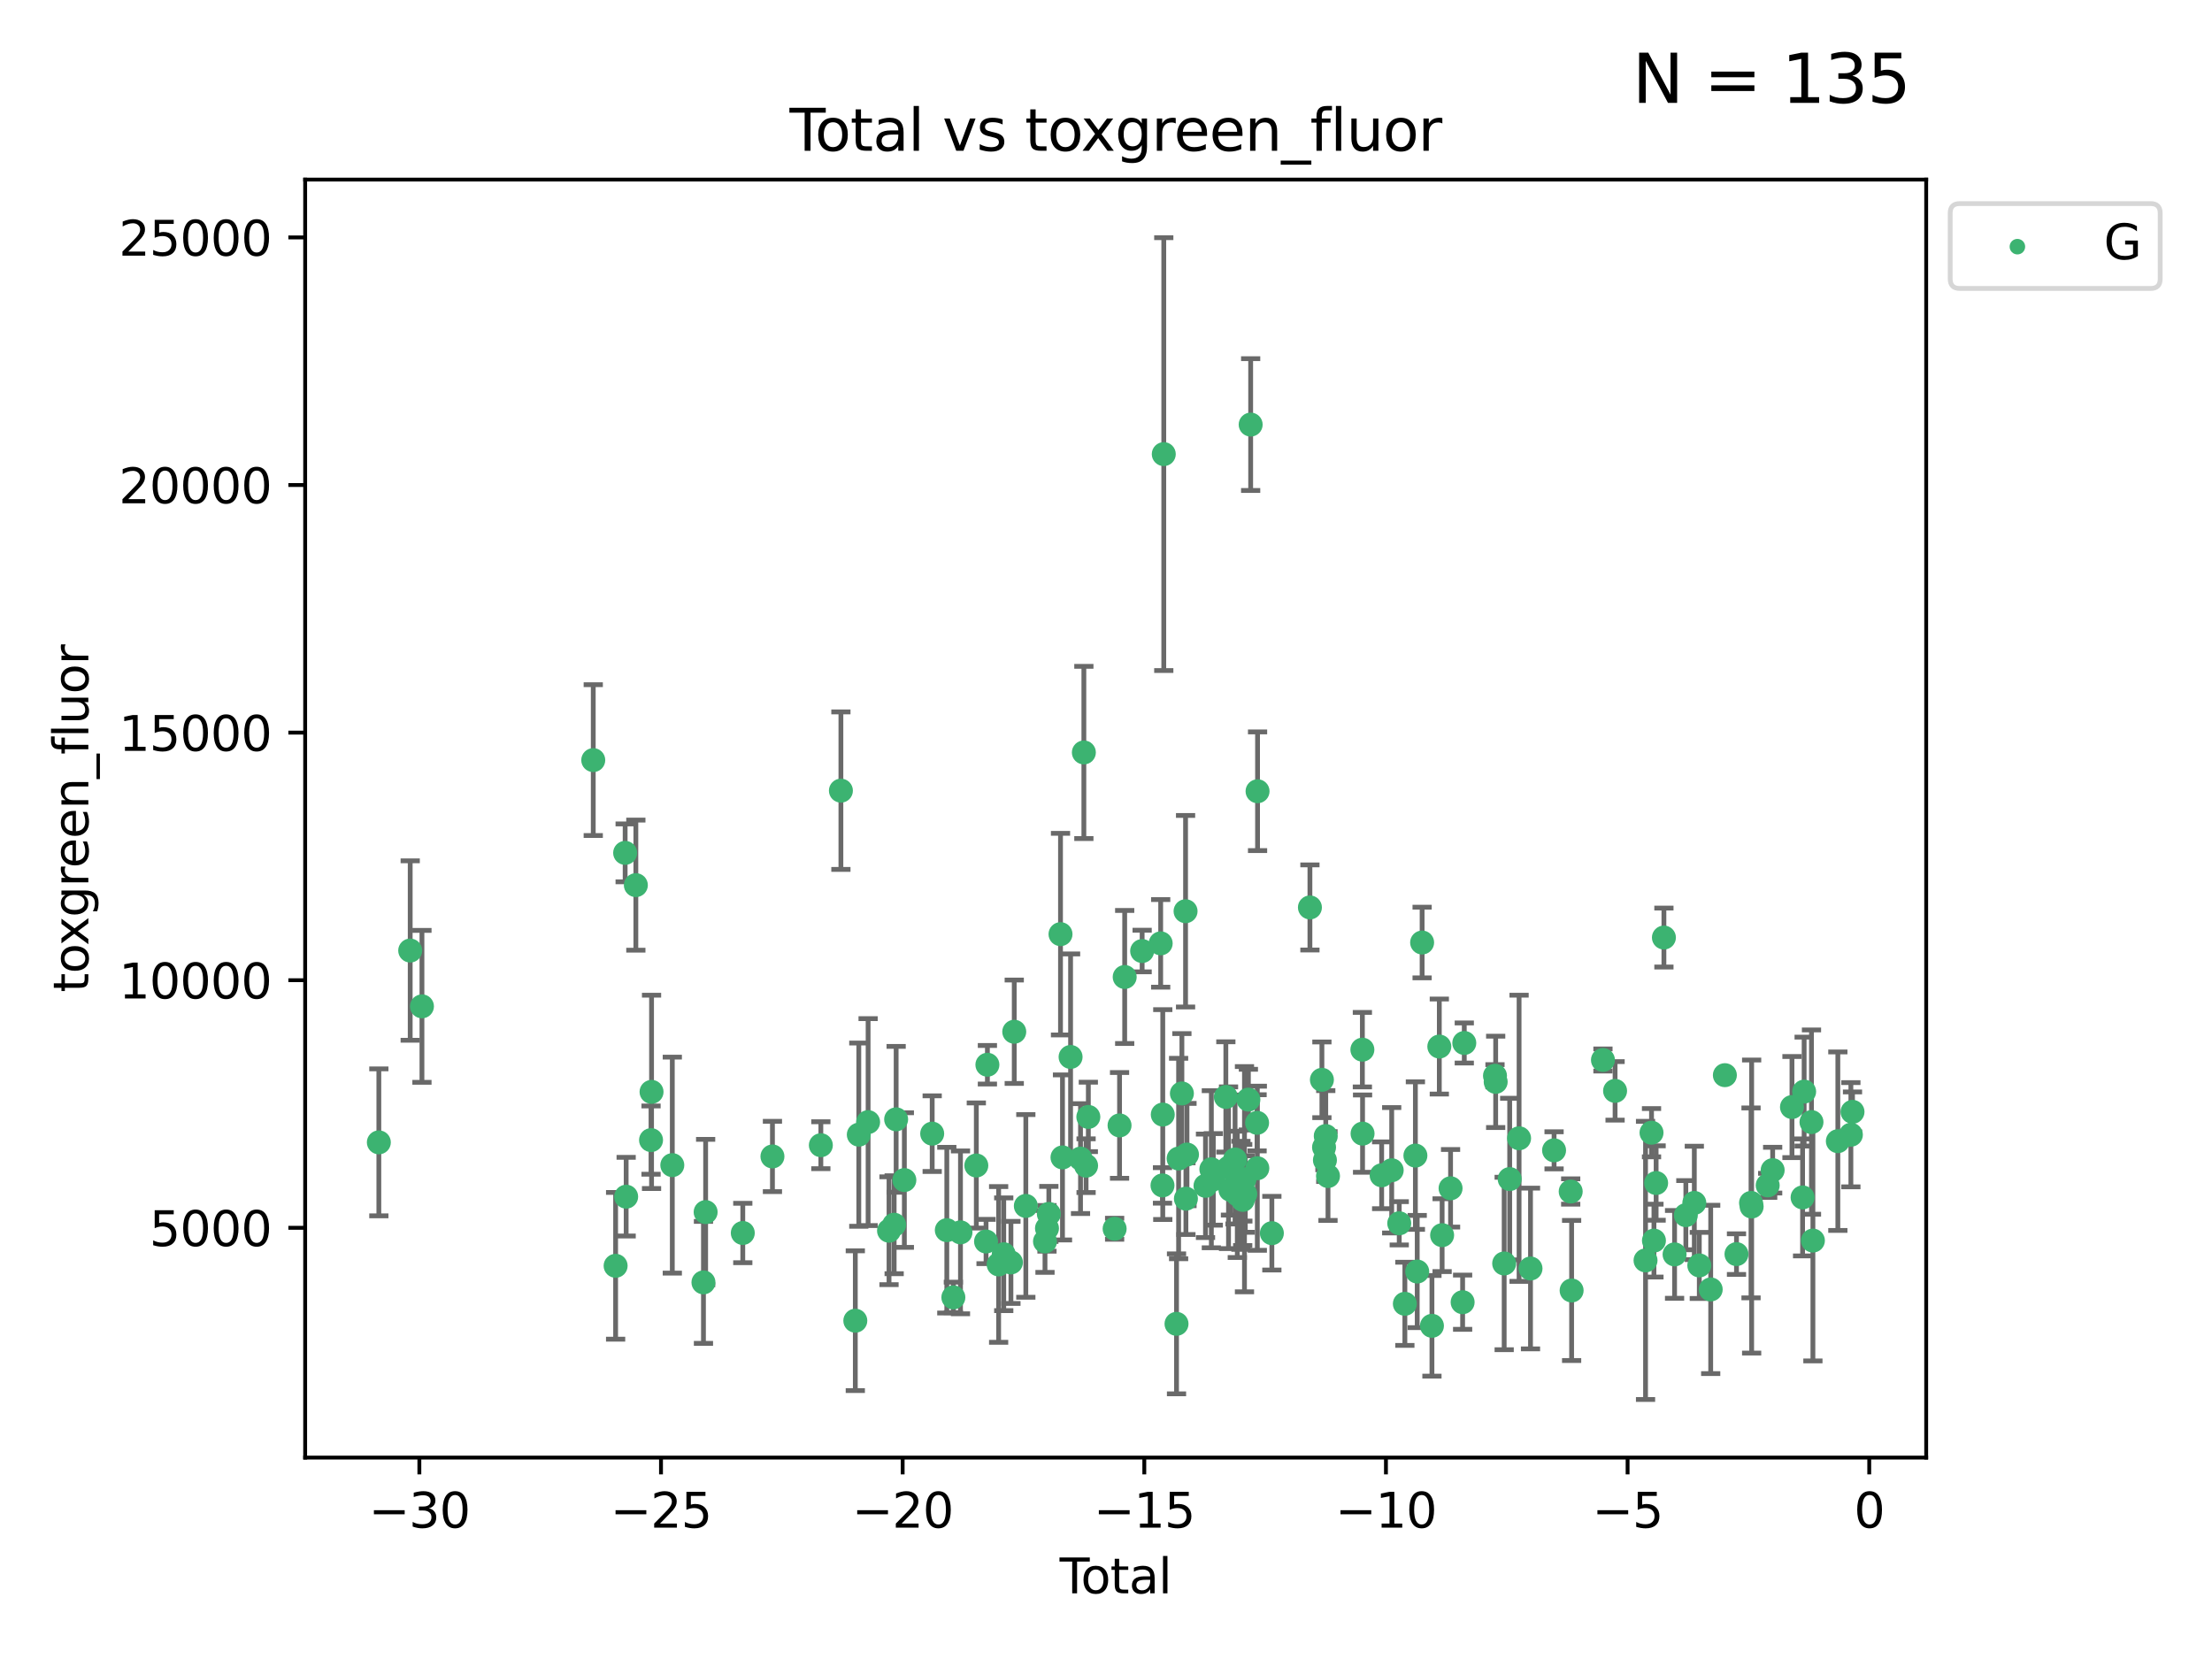 <?xml version="1.0" encoding="utf-8" standalone="no"?>
<!DOCTYPE svg PUBLIC "-//W3C//DTD SVG 1.1//EN"
  "http://www.w3.org/Graphics/SVG/1.1/DTD/svg11.dtd">
<svg xmlns:xlink="http://www.w3.org/1999/xlink" width="460.8pt" height="345.6pt" viewBox="0 0 460.8 345.6" xmlns="http://www.w3.org/2000/svg" version="1.1">
 <defs>
  <style type="text/css">*{stroke-linejoin: round; stroke-linecap: butt}</style>
 </defs>
 <g id="figure_1">
  <g id="patch_1">
   <path d="M 0 345.6 
L 460.8 345.6 
L 460.8 0 
L 0 0 
z
" style="fill: #ffffff"/>
  </g>
  <g id="axes_1">
   <g id="patch_2">
    <path d="M 63.571 303.64 
L 401.26 303.64 
L 401.26 37.411 
L 63.571 37.411 
z
" style="fill: #ffffff"/>
   </g>
   <g id="PathCollection_1">
    <defs>
     <path id="m04228d4599" d="M 0 1.118 
C 0.297 1.118 0.581 1 0.791 0.791 
C 1 0.581 1.118 0.297 1.118 0 
C 1.118 -0.297 1 -0.581 0.791 -0.791 
C 0.581 -1 0.297 -1.118 0 -1.118 
C -0.297 -1.118 -0.581 -1 -0.791 -0.791 
C -1 -0.581 -1.118 -0.297 -1.118 0 
C -1.118 0.297 -1 0.581 -0.791 0.791 
C -0.581 1 -0.297 1.118 0 1.118 
z
" style="stroke: #3cb371"/>
    </defs>
    <g clip-path="url(#p00d8f023f1)">
     <use xlink:href="#m04228d4599" x="78.921" y="237.974" style="fill: #3cb371; stroke: #3cb371"/>
     <use xlink:href="#m04228d4599" x="85.453" y="198.016" style="fill: #3cb371; stroke: #3cb371"/>
     <use xlink:href="#m04228d4599" x="87.9" y="209.641" style="fill: #3cb371; stroke: #3cb371"/>
     <use xlink:href="#m04228d4599" x="123.585" y="158.346" style="fill: #3cb371; stroke: #3cb371"/>
     <use xlink:href="#m04228d4599" x="128.245" y="263.691" style="fill: #3cb371; stroke: #3cb371"/>
     <use xlink:href="#m04228d4599" x="130.229" y="177.67" style="fill: #3cb371; stroke: #3cb371"/>
     <use xlink:href="#m04228d4599" x="130.44" y="249.289" style="fill: #3cb371; stroke: #3cb371"/>
     <use xlink:href="#m04228d4599" x="132.46" y="184.39" style="fill: #3cb371; stroke: #3cb371"/>
     <use xlink:href="#m04228d4599" x="135.624" y="237.503" style="fill: #3cb371; stroke: #3cb371"/>
     <use xlink:href="#m04228d4599" x="135.729" y="227.457" style="fill: #3cb371; stroke: #3cb371"/>
     <use xlink:href="#m04228d4599" x="140.054" y="242.717" style="fill: #3cb371; stroke: #3cb371"/>
     <use xlink:href="#m04228d4599" x="146.543" y="267.144" style="fill: #3cb371; stroke: #3cb371"/>
     <use xlink:href="#m04228d4599" x="146.997" y="252.501" style="fill: #3cb371; stroke: #3cb371"/>
     <use xlink:href="#m04228d4599" x="154.737" y="256.853" style="fill: #3cb371; stroke: #3cb371"/>
     <use xlink:href="#m04228d4599" x="160.914" y="240.91" style="fill: #3cb371; stroke: #3cb371"/>
     <use xlink:href="#m04228d4599" x="170.998" y="238.568" style="fill: #3cb371; stroke: #3cb371"/>
     <use xlink:href="#m04228d4599" x="175.176" y="164.707" style="fill: #3cb371; stroke: #3cb371"/>
     <use xlink:href="#m04228d4599" x="178.178" y="275.126" style="fill: #3cb371; stroke: #3cb371"/>
     <use xlink:href="#m04228d4599" x="178.905" y="236.369" style="fill: #3cb371; stroke: #3cb371"/>
     <use xlink:href="#m04228d4599" x="180.843" y="233.755" style="fill: #3cb371; stroke: #3cb371"/>
     <use xlink:href="#m04228d4599" x="185.2" y="256.384" style="fill: #3cb371; stroke: #3cb371"/>
     <use xlink:href="#m04228d4599" x="186.268" y="255.135" style="fill: #3cb371; stroke: #3cb371"/>
     <use xlink:href="#m04228d4599" x="186.683" y="233.175" style="fill: #3cb371; stroke: #3cb371"/>
     <use xlink:href="#m04228d4599" x="188.394" y="245.83" style="fill: #3cb371; stroke: #3cb371"/>
     <use xlink:href="#m04228d4599" x="194.192" y="236.158" style="fill: #3cb371; stroke: #3cb371"/>
     <use xlink:href="#m04228d4599" x="197.238" y="256.265" style="fill: #3cb371; stroke: #3cb371"/>
     <use xlink:href="#m04228d4599" x="198.603" y="270.267" style="fill: #3cb371; stroke: #3cb371"/>
     <use xlink:href="#m04228d4599" x="200.086" y="256.722" style="fill: #3cb371; stroke: #3cb371"/>
     <use xlink:href="#m04228d4599" x="203.385" y="242.796" style="fill: #3cb371; stroke: #3cb371"/>
     <use xlink:href="#m04228d4599" x="205.412" y="258.628" style="fill: #3cb371; stroke: #3cb371"/>
     <use xlink:href="#m04228d4599" x="205.694" y="221.805" style="fill: #3cb371; stroke: #3cb371"/>
     <use xlink:href="#m04228d4599" x="208.034" y="263.404" style="fill: #3cb371; stroke: #3cb371"/>
     <use xlink:href="#m04228d4599" x="209.098" y="261.286" style="fill: #3cb371; stroke: #3cb371"/>
     <use xlink:href="#m04228d4599" x="210.595" y="262.984" style="fill: #3cb371; stroke: #3cb371"/>
     <use xlink:href="#m04228d4599" x="211.287" y="214.93" style="fill: #3cb371; stroke: #3cb371"/>
     <use xlink:href="#m04228d4599" x="213.699" y="251.215" style="fill: #3cb371; stroke: #3cb371"/>
     <use xlink:href="#m04228d4599" x="217.693" y="258.611" style="fill: #3cb371; stroke: #3cb371"/>
     <use xlink:href="#m04228d4599" x="218.105" y="255.884" style="fill: #3cb371; stroke: #3cb371"/>
     <use xlink:href="#m04228d4599" x="218.493" y="252.884" style="fill: #3cb371; stroke: #3cb371"/>
     <use xlink:href="#m04228d4599" x="220.924" y="194.6" style="fill: #3cb371; stroke: #3cb371"/>
     <use xlink:href="#m04228d4599" x="221.336" y="241.11" style="fill: #3cb371; stroke: #3cb371"/>
     <use xlink:href="#m04228d4599" x="223.022" y="220.183" style="fill: #3cb371; stroke: #3cb371"/>
     <use xlink:href="#m04228d4599" x="225.092" y="241.358" style="fill: #3cb371; stroke: #3cb371"/>
     <use xlink:href="#m04228d4599" x="225.789" y="156.748" style="fill: #3cb371; stroke: #3cb371"/>
     <use xlink:href="#m04228d4599" x="226.251" y="242.832" style="fill: #3cb371; stroke: #3cb371"/>
     <use xlink:href="#m04228d4599" x="226.72" y="232.677" style="fill: #3cb371; stroke: #3cb371"/>
     <use xlink:href="#m04228d4599" x="232.198" y="255.974" style="fill: #3cb371; stroke: #3cb371"/>
     <use xlink:href="#m04228d4599" x="233.223" y="234.445" style="fill: #3cb371; stroke: #3cb371"/>
     <use xlink:href="#m04228d4599" x="234.293" y="203.525" style="fill: #3cb371; stroke: #3cb371"/>
     <use xlink:href="#m04228d4599" x="237.928" y="198.118" style="fill: #3cb371; stroke: #3cb371"/>
     <use xlink:href="#m04228d4599" x="241.791" y="196.52" style="fill: #3cb371; stroke: #3cb371"/>
     <use xlink:href="#m04228d4599" x="242.169" y="246.943" style="fill: #3cb371; stroke: #3cb371"/>
     <use xlink:href="#m04228d4599" x="242.227" y="232.185" style="fill: #3cb371; stroke: #3cb371"/>
     <use xlink:href="#m04228d4599" x="242.436" y="94.599" style="fill: #3cb371; stroke: #3cb371"/>
     <use xlink:href="#m04228d4599" x="245.09" y="275.78" style="fill: #3cb371; stroke: #3cb371"/>
     <use xlink:href="#m04228d4599" x="245.526" y="241.345" style="fill: #3cb371; stroke: #3cb371"/>
     <use xlink:href="#m04228d4599" x="246.21" y="227.786" style="fill: #3cb371; stroke: #3cb371"/>
     <use xlink:href="#m04228d4599" x="246.975" y="189.824" style="fill: #3cb371; stroke: #3cb371"/>
     <use xlink:href="#m04228d4599" x="247.047" y="249.705" style="fill: #3cb371; stroke: #3cb371"/>
     <use xlink:href="#m04228d4599" x="247.272" y="240.516" style="fill: #3cb371; stroke: #3cb371"/>
     <use xlink:href="#m04228d4599" x="251.127" y="247.028" style="fill: #3cb371; stroke: #3cb371"/>
     <use xlink:href="#m04228d4599" x="252.347" y="243.575" style="fill: #3cb371; stroke: #3cb371"/>
     <use xlink:href="#m04228d4599" x="252.751" y="245.686" style="fill: #3cb371; stroke: #3cb371"/>
     <use xlink:href="#m04228d4599" x="255.367" y="228.511" style="fill: #3cb371; stroke: #3cb371"/>
     <use xlink:href="#m04228d4599" x="255.925" y="243.26" style="fill: #3cb371; stroke: #3cb371"/>
     <use xlink:href="#m04228d4599" x="256.325" y="247.856" style="fill: #3cb371; stroke: #3cb371"/>
     <use xlink:href="#m04228d4599" x="257.286" y="241.542" style="fill: #3cb371; stroke: #3cb371"/>
     <use xlink:href="#m04228d4599" x="257.753" y="248.807" style="fill: #3cb371; stroke: #3cb371"/>
     <use xlink:href="#m04228d4599" x="258.507" y="249.012" style="fill: #3cb371; stroke: #3cb371"/>
     <use xlink:href="#m04228d4599" x="258.878" y="248.934" style="fill: #3cb371; stroke: #3cb371"/>
     <use xlink:href="#m04228d4599" x="258.908" y="249.958" style="fill: #3cb371; stroke: #3cb371"/>
     <use xlink:href="#m04228d4599" x="259.248" y="245.645" style="fill: #3cb371; stroke: #3cb371"/>
     <use xlink:href="#m04228d4599" x="259.416" y="248.741" style="fill: #3cb371; stroke: #3cb371"/>
     <use xlink:href="#m04228d4599" x="260.063" y="229.069" style="fill: #3cb371; stroke: #3cb371"/>
     <use xlink:href="#m04228d4599" x="260.536" y="88.448" style="fill: #3cb371; stroke: #3cb371"/>
     <use xlink:href="#m04228d4599" x="261.873" y="233.904" style="fill: #3cb371; stroke: #3cb371"/>
     <use xlink:href="#m04228d4599" x="261.923" y="243.366" style="fill: #3cb371; stroke: #3cb371"/>
     <use xlink:href="#m04228d4599" x="261.972" y="164.833" style="fill: #3cb371; stroke: #3cb371"/>
     <use xlink:href="#m04228d4599" x="264.953" y="256.893" style="fill: #3cb371; stroke: #3cb371"/>
     <use xlink:href="#m04228d4599" x="272.881" y="189.037" style="fill: #3cb371; stroke: #3cb371"/>
     <use xlink:href="#m04228d4599" x="275.377" y="224.943" style="fill: #3cb371; stroke: #3cb371"/>
     <use xlink:href="#m04228d4599" x="275.823" y="239.005" style="fill: #3cb371; stroke: #3cb371"/>
     <use xlink:href="#m04228d4599" x="276.007" y="241.68" style="fill: #3cb371; stroke: #3cb371"/>
     <use xlink:href="#m04228d4599" x="276.18" y="236.66" style="fill: #3cb371; stroke: #3cb371"/>
     <use xlink:href="#m04228d4599" x="276.647" y="244.991" style="fill: #3cb371; stroke: #3cb371"/>
     <use xlink:href="#m04228d4599" x="283.808" y="218.663" style="fill: #3cb371; stroke: #3cb371"/>
     <use xlink:href="#m04228d4599" x="283.846" y="236.155" style="fill: #3cb371; stroke: #3cb371"/>
     <use xlink:href="#m04228d4599" x="287.823" y="244.835" style="fill: #3cb371; stroke: #3cb371"/>
     <use xlink:href="#m04228d4599" x="289.916" y="243.786" style="fill: #3cb371; stroke: #3cb371"/>
     <use xlink:href="#m04228d4599" x="291.488" y="254.836" style="fill: #3cb371; stroke: #3cb371"/>
     <use xlink:href="#m04228d4599" x="292.659" y="271.605" style="fill: #3cb371; stroke: #3cb371"/>
     <use xlink:href="#m04228d4599" x="294.854" y="240.731" style="fill: #3cb371; stroke: #3cb371"/>
     <use xlink:href="#m04228d4599" x="295.233" y="264.885" style="fill: #3cb371; stroke: #3cb371"/>
     <use xlink:href="#m04228d4599" x="296.253" y="196.344" style="fill: #3cb371; stroke: #3cb371"/>
     <use xlink:href="#m04228d4599" x="298.3" y="276.191" style="fill: #3cb371; stroke: #3cb371"/>
     <use xlink:href="#m04228d4599" x="299.836" y="218.016" style="fill: #3cb371; stroke: #3cb371"/>
     <use xlink:href="#m04228d4599" x="300.42" y="257.308" style="fill: #3cb371; stroke: #3cb371"/>
     <use xlink:href="#m04228d4599" x="302.18" y="247.543" style="fill: #3cb371; stroke: #3cb371"/>
     <use xlink:href="#m04228d4599" x="304.692" y="271.275" style="fill: #3cb371; stroke: #3cb371"/>
     <use xlink:href="#m04228d4599" x="305.037" y="217.272" style="fill: #3cb371; stroke: #3cb371"/>
     <use xlink:href="#m04228d4599" x="311.434" y="224.101" style="fill: #3cb371; stroke: #3cb371"/>
     <use xlink:href="#m04228d4599" x="311.577" y="225.372" style="fill: #3cb371; stroke: #3cb371"/>
     <use xlink:href="#m04228d4599" x="313.348" y="263.205" style="fill: #3cb371; stroke: #3cb371"/>
     <use xlink:href="#m04228d4599" x="314.496" y="245.623" style="fill: #3cb371; stroke: #3cb371"/>
     <use xlink:href="#m04228d4599" x="316.453" y="237.125" style="fill: #3cb371; stroke: #3cb371"/>
     <use xlink:href="#m04228d4599" x="318.833" y="264.252" style="fill: #3cb371; stroke: #3cb371"/>
     <use xlink:href="#m04228d4599" x="323.742" y="239.634" style="fill: #3cb371; stroke: #3cb371"/>
     <use xlink:href="#m04228d4599" x="327.205" y="248.212" style="fill: #3cb371; stroke: #3cb371"/>
     <use xlink:href="#m04228d4599" x="327.397" y="268.831" style="fill: #3cb371; stroke: #3cb371"/>
     <use xlink:href="#m04228d4599" x="333.924" y="220.813" style="fill: #3cb371; stroke: #3cb371"/>
     <use xlink:href="#m04228d4599" x="336.451" y="227.25" style="fill: #3cb371; stroke: #3cb371"/>
     <use xlink:href="#m04228d4599" x="342.796" y="262.568" style="fill: #3cb371; stroke: #3cb371"/>
     <use xlink:href="#m04228d4599" x="344.042" y="235.963" style="fill: #3cb371; stroke: #3cb371"/>
     <use xlink:href="#m04228d4599" x="344.547" y="258.441" style="fill: #3cb371; stroke: #3cb371"/>
     <use xlink:href="#m04228d4599" x="345" y="246.445" style="fill: #3cb371; stroke: #3cb371"/>
     <use xlink:href="#m04228d4599" x="346.624" y="195.308" style="fill: #3cb371; stroke: #3cb371"/>
     <use xlink:href="#m04228d4599" x="348.844" y="261.315" style="fill: #3cb371; stroke: #3cb371"/>
     <use xlink:href="#m04228d4599" x="351.193" y="253.141" style="fill: #3cb371; stroke: #3cb371"/>
     <use xlink:href="#m04228d4599" x="352.958" y="250.59" style="fill: #3cb371; stroke: #3cb371"/>
     <use xlink:href="#m04228d4599" x="353.996" y="263.611" style="fill: #3cb371; stroke: #3cb371"/>
     <use xlink:href="#m04228d4599" x="356.37" y="268.613" style="fill: #3cb371; stroke: #3cb371"/>
     <use xlink:href="#m04228d4599" x="359.323" y="223.976" style="fill: #3cb371; stroke: #3cb371"/>
     <use xlink:href="#m04228d4599" x="361.743" y="261.255" style="fill: #3cb371; stroke: #3cb371"/>
     <use xlink:href="#m04228d4599" x="364.773" y="250.588" style="fill: #3cb371; stroke: #3cb371"/>
     <use xlink:href="#m04228d4599" x="364.9" y="251.346" style="fill: #3cb371; stroke: #3cb371"/>
     <use xlink:href="#m04228d4599" x="368.242" y="246.934" style="fill: #3cb371; stroke: #3cb371"/>
     <use xlink:href="#m04228d4599" x="369.278" y="243.765" style="fill: #3cb371; stroke: #3cb371"/>
     <use xlink:href="#m04228d4599" x="373.301" y="230.619" style="fill: #3cb371; stroke: #3cb371"/>
     <use xlink:href="#m04228d4599" x="375.512" y="249.443" style="fill: #3cb371; stroke: #3cb371"/>
     <use xlink:href="#m04228d4599" x="375.835" y="227.399" style="fill: #3cb371; stroke: #3cb371"/>
     <use xlink:href="#m04228d4599" x="377.365" y="233.749" style="fill: #3cb371; stroke: #3cb371"/>
     <use xlink:href="#m04228d4599" x="377.661" y="258.434" style="fill: #3cb371; stroke: #3cb371"/>
     <use xlink:href="#m04228d4599" x="382.857" y="237.731" style="fill: #3cb371; stroke: #3cb371"/>
     <use xlink:href="#m04228d4599" x="385.572" y="236.386" style="fill: #3cb371; stroke: #3cb371"/>
     <use xlink:href="#m04228d4599" x="385.911" y="231.619" style="fill: #3cb371; stroke: #3cb371"/>
    </g>
   </g>
   <g id="matplotlib.axis_1">
    <g id="xtick_1">
     <g id="line2d_1">
      <defs>
       <path id="m864f647694" d="M 0 0 
L 0 3.5 
" style="stroke: #000000; stroke-width: 0.8"/>
      </defs>
      <g>
       <use xlink:href="#m864f647694" x="87.36" y="303.64" style="stroke: #000000; stroke-width: 0.8"/>
      </g>
     </g>
     <g id="text_1">
      <!-- −30 -->
      <g transform="translate(76.807 318.238)scale(0.1 -0.1)">
       <defs>
        <path id="DejaVuSans-2212" d="M 678 2272 
L 4684 2272 
L 4684 1741 
L 678 1741 
L 678 2272 
z
" transform="scale(0.016)"/>
        <path id="DejaVuSans-33" d="M 2597 2516 
Q 3050 2419 3304 2112 
Q 3559 1806 3559 1356 
Q 3559 666 3084 287 
Q 2609 -91 1734 -91 
Q 1441 -91 1130 -33 
Q 819 25 488 141 
L 488 750 
Q 750 597 1062 519 
Q 1375 441 1716 441 
Q 2309 441 2620 675 
Q 2931 909 2931 1356 
Q 2931 1769 2642 2001 
Q 2353 2234 1838 2234 
L 1294 2234 
L 1294 2753 
L 1863 2753 
Q 2328 2753 2575 2939 
Q 2822 3125 2822 3475 
Q 2822 3834 2567 4026 
Q 2313 4219 1838 4219 
Q 1578 4219 1281 4162 
Q 984 4106 628 3988 
L 628 4550 
Q 988 4650 1302 4700 
Q 1616 4750 1894 4750 
Q 2613 4750 3031 4423 
Q 3450 4097 3450 3541 
Q 3450 3153 3228 2886 
Q 3006 2619 2597 2516 
z
" transform="scale(0.016)"/>
        <path id="DejaVuSans-30" d="M 2034 4250 
Q 1547 4250 1301 3770 
Q 1056 3291 1056 2328 
Q 1056 1369 1301 889 
Q 1547 409 2034 409 
Q 2525 409 2770 889 
Q 3016 1369 3016 2328 
Q 3016 3291 2770 3770 
Q 2525 4250 2034 4250 
z
M 2034 4750 
Q 2819 4750 3233 4129 
Q 3647 3509 3647 2328 
Q 3647 1150 3233 529 
Q 2819 -91 2034 -91 
Q 1250 -91 836 529 
Q 422 1150 422 2328 
Q 422 3509 836 4129 
Q 1250 4750 2034 4750 
z
" transform="scale(0.016)"/>
       </defs>
       <use xlink:href="#DejaVuSans-2212"/>
       <use xlink:href="#DejaVuSans-33" x="83.789"/>
       <use xlink:href="#DejaVuSans-30" x="147.412"/>
      </g>
     </g>
    </g>
    <g id="xtick_2">
     <g id="line2d_2">
      <g>
       <use xlink:href="#m864f647694" x="137.699" y="303.64" style="stroke: #000000; stroke-width: 0.8"/>
      </g>
     </g>
     <g id="text_2">
      <!-- −25 -->
      <g transform="translate(127.147 318.238)scale(0.1 -0.1)">
       <defs>
        <path id="DejaVuSans-32" d="M 1228 531 
L 3431 531 
L 3431 0 
L 469 0 
L 469 531 
Q 828 903 1448 1529 
Q 2069 2156 2228 2338 
Q 2531 2678 2651 2914 
Q 2772 3150 2772 3378 
Q 2772 3750 2511 3984 
Q 2250 4219 1831 4219 
Q 1534 4219 1204 4116 
Q 875 4013 500 3803 
L 500 4441 
Q 881 4594 1212 4672 
Q 1544 4750 1819 4750 
Q 2544 4750 2975 4387 
Q 3406 4025 3406 3419 
Q 3406 3131 3298 2873 
Q 3191 2616 2906 2266 
Q 2828 2175 2409 1742 
Q 1991 1309 1228 531 
z
" transform="scale(0.016)"/>
        <path id="DejaVuSans-35" d="M 691 4666 
L 3169 4666 
L 3169 4134 
L 1269 4134 
L 1269 2991 
Q 1406 3038 1543 3061 
Q 1681 3084 1819 3084 
Q 2600 3084 3056 2656 
Q 3513 2228 3513 1497 
Q 3513 744 3044 326 
Q 2575 -91 1722 -91 
Q 1428 -91 1123 -41 
Q 819 9 494 109 
L 494 744 
Q 775 591 1075 516 
Q 1375 441 1709 441 
Q 2250 441 2565 725 
Q 2881 1009 2881 1497 
Q 2881 1984 2565 2268 
Q 2250 2553 1709 2553 
Q 1456 2553 1204 2497 
Q 953 2441 691 2322 
L 691 4666 
z
" transform="scale(0.016)"/>
       </defs>
       <use xlink:href="#DejaVuSans-2212"/>
       <use xlink:href="#DejaVuSans-32" x="83.789"/>
       <use xlink:href="#DejaVuSans-35" x="147.412"/>
      </g>
     </g>
    </g>
    <g id="xtick_3">
     <g id="line2d_3">
      <g>
       <use xlink:href="#m864f647694" x="188.039" y="303.64" style="stroke: #000000; stroke-width: 0.8"/>
      </g>
     </g>
     <g id="text_3">
      <!-- −20 -->
      <g transform="translate(177.486 318.238)scale(0.1 -0.1)">
       <use xlink:href="#DejaVuSans-2212"/>
       <use xlink:href="#DejaVuSans-32" x="83.789"/>
       <use xlink:href="#DejaVuSans-30" x="147.412"/>
      </g>
     </g>
    </g>
    <g id="xtick_4">
     <g id="line2d_4">
      <g>
       <use xlink:href="#m864f647694" x="238.378" y="303.64" style="stroke: #000000; stroke-width: 0.8"/>
      </g>
     </g>
     <g id="text_4">
      <!-- −15 -->
      <g transform="translate(227.826 318.238)scale(0.1 -0.1)">
       <defs>
        <path id="DejaVuSans-31" d="M 794 531 
L 1825 531 
L 1825 4091 
L 703 3866 
L 703 4441 
L 1819 4666 
L 2450 4666 
L 2450 531 
L 3481 531 
L 3481 0 
L 794 0 
L 794 531 
z
" transform="scale(0.016)"/>
       </defs>
       <use xlink:href="#DejaVuSans-2212"/>
       <use xlink:href="#DejaVuSans-31" x="83.789"/>
       <use xlink:href="#DejaVuSans-35" x="147.412"/>
      </g>
     </g>
    </g>
    <g id="xtick_5">
     <g id="line2d_5">
      <g>
       <use xlink:href="#m864f647694" x="288.718" y="303.64" style="stroke: #000000; stroke-width: 0.8"/>
      </g>
     </g>
     <g id="text_5">
      <!-- −10 -->
      <g transform="translate(278.165 318.238)scale(0.1 -0.1)">
       <use xlink:href="#DejaVuSans-2212"/>
       <use xlink:href="#DejaVuSans-31" x="83.789"/>
       <use xlink:href="#DejaVuSans-30" x="147.412"/>
      </g>
     </g>
    </g>
    <g id="xtick_6">
     <g id="line2d_6">
      <g>
       <use xlink:href="#m864f647694" x="339.057" y="303.64" style="stroke: #000000; stroke-width: 0.8"/>
      </g>
     </g>
     <g id="text_6">
      <!-- −5 -->
      <g transform="translate(331.686 318.238)scale(0.1 -0.1)">
       <use xlink:href="#DejaVuSans-2212"/>
       <use xlink:href="#DejaVuSans-35" x="83.789"/>
      </g>
     </g>
    </g>
    <g id="xtick_7">
     <g id="line2d_7">
      <g>
       <use xlink:href="#m864f647694" x="389.397" y="303.64" style="stroke: #000000; stroke-width: 0.8"/>
      </g>
     </g>
     <g id="text_7">
      <!-- 0 -->
      <g transform="translate(386.216 318.238)scale(0.1 -0.1)">
       <use xlink:href="#DejaVuSans-30"/>
      </g>
     </g>
    </g>
    <g id="text_8">
     <!-- Total -->
     <g transform="translate(220.739 331.917)scale(0.1 -0.1)">
      <defs>
       <path id="DejaVuSans-54" d="M -19 4666 
L 3928 4666 
L 3928 4134 
L 2272 4134 
L 2272 0 
L 1638 0 
L 1638 4134 
L -19 4134 
L -19 4666 
z
" transform="scale(0.016)"/>
       <path id="DejaVuSans-6f" d="M 1959 3097 
Q 1497 3097 1228 2736 
Q 959 2375 959 1747 
Q 959 1119 1226 758 
Q 1494 397 1959 397 
Q 2419 397 2687 759 
Q 2956 1122 2956 1747 
Q 2956 2369 2687 2733 
Q 2419 3097 1959 3097 
z
M 1959 3584 
Q 2709 3584 3137 3096 
Q 3566 2609 3566 1747 
Q 3566 888 3137 398 
Q 2709 -91 1959 -91 
Q 1206 -91 779 398 
Q 353 888 353 1747 
Q 353 2609 779 3096 
Q 1206 3584 1959 3584 
z
" transform="scale(0.016)"/>
       <path id="DejaVuSans-74" d="M 1172 4494 
L 1172 3500 
L 2356 3500 
L 2356 3053 
L 1172 3053 
L 1172 1153 
Q 1172 725 1289 603 
Q 1406 481 1766 481 
L 2356 481 
L 2356 0 
L 1766 0 
Q 1100 0 847 248 
Q 594 497 594 1153 
L 594 3053 
L 172 3053 
L 172 3500 
L 594 3500 
L 594 4494 
L 1172 4494 
z
" transform="scale(0.016)"/>
       <path id="DejaVuSans-61" d="M 2194 1759 
Q 1497 1759 1228 1600 
Q 959 1441 959 1056 
Q 959 750 1161 570 
Q 1363 391 1709 391 
Q 2188 391 2477 730 
Q 2766 1069 2766 1631 
L 2766 1759 
L 2194 1759 
z
M 3341 1997 
L 3341 0 
L 2766 0 
L 2766 531 
Q 2569 213 2275 61 
Q 1981 -91 1556 -91 
Q 1019 -91 701 211 
Q 384 513 384 1019 
Q 384 1609 779 1909 
Q 1175 2209 1959 2209 
L 2766 2209 
L 2766 2266 
Q 2766 2663 2505 2880 
Q 2244 3097 1772 3097 
Q 1472 3097 1187 3025 
Q 903 2953 641 2809 
L 641 3341 
Q 956 3463 1253 3523 
Q 1550 3584 1831 3584 
Q 2591 3584 2966 3190 
Q 3341 2797 3341 1997 
z
" transform="scale(0.016)"/>
       <path id="DejaVuSans-6c" d="M 603 4863 
L 1178 4863 
L 1178 0 
L 603 0 
L 603 4863 
z
" transform="scale(0.016)"/>
      </defs>
      <use xlink:href="#DejaVuSans-54"/>
      <use xlink:href="#DejaVuSans-6f" x="44.084"/>
      <use xlink:href="#DejaVuSans-74" x="105.266"/>
      <use xlink:href="#DejaVuSans-61" x="144.475"/>
      <use xlink:href="#DejaVuSans-6c" x="205.754"/>
     </g>
    </g>
   </g>
   <g id="matplotlib.axis_2">
    <g id="ytick_1">
     <g id="line2d_8">
      <defs>
       <path id="m1392096a73" d="M 0 0 
L -3.5 0 
" style="stroke: #000000; stroke-width: 0.8"/>
      </defs>
      <g>
       <use xlink:href="#m1392096a73" x="63.571" y="255.774" style="stroke: #000000; stroke-width: 0.8"/>
      </g>
     </g>
     <g id="text_9">
      <!-- 5000 -->
      <g transform="translate(31.121 259.573)scale(0.1 -0.1)">
       <use xlink:href="#DejaVuSans-35"/>
       <use xlink:href="#DejaVuSans-30" x="63.623"/>
       <use xlink:href="#DejaVuSans-30" x="127.246"/>
       <use xlink:href="#DejaVuSans-30" x="190.869"/>
      </g>
     </g>
    </g>
    <g id="ytick_2">
     <g id="line2d_9">
      <g>
       <use xlink:href="#m1392096a73" x="63.571" y="204.195" style="stroke: #000000; stroke-width: 0.8"/>
      </g>
     </g>
     <g id="text_10">
      <!-- 10000 -->
      <g transform="translate(24.759 207.994)scale(0.1 -0.1)">
       <use xlink:href="#DejaVuSans-31"/>
       <use xlink:href="#DejaVuSans-30" x="63.623"/>
       <use xlink:href="#DejaVuSans-30" x="127.246"/>
       <use xlink:href="#DejaVuSans-30" x="190.869"/>
       <use xlink:href="#DejaVuSans-30" x="254.492"/>
      </g>
     </g>
    </g>
    <g id="ytick_3">
     <g id="line2d_10">
      <g>
       <use xlink:href="#m1392096a73" x="63.571" y="152.616" style="stroke: #000000; stroke-width: 0.8"/>
      </g>
     </g>
     <g id="text_11">
      <!-- 15000 -->
      <g transform="translate(24.759 156.415)scale(0.1 -0.1)">
       <use xlink:href="#DejaVuSans-31"/>
       <use xlink:href="#DejaVuSans-35" x="63.623"/>
       <use xlink:href="#DejaVuSans-30" x="127.246"/>
       <use xlink:href="#DejaVuSans-30" x="190.869"/>
       <use xlink:href="#DejaVuSans-30" x="254.492"/>
      </g>
     </g>
    </g>
    <g id="ytick_4">
     <g id="line2d_11">
      <g>
       <use xlink:href="#m1392096a73" x="63.571" y="101.037" style="stroke: #000000; stroke-width: 0.8"/>
      </g>
     </g>
     <g id="text_12">
      <!-- 20000 -->
      <g transform="translate(24.759 104.836)scale(0.1 -0.1)">
       <use xlink:href="#DejaVuSans-32"/>
       <use xlink:href="#DejaVuSans-30" x="63.623"/>
       <use xlink:href="#DejaVuSans-30" x="127.246"/>
       <use xlink:href="#DejaVuSans-30" x="190.869"/>
       <use xlink:href="#DejaVuSans-30" x="254.492"/>
      </g>
     </g>
    </g>
    <g id="ytick_5">
     <g id="line2d_12">
      <g>
       <use xlink:href="#m1392096a73" x="63.571" y="49.458" style="stroke: #000000; stroke-width: 0.8"/>
      </g>
     </g>
     <g id="text_13">
      <!-- 25000 -->
      <g transform="translate(24.759 53.258)scale(0.1 -0.1)">
       <use xlink:href="#DejaVuSans-32"/>
       <use xlink:href="#DejaVuSans-35" x="63.623"/>
       <use xlink:href="#DejaVuSans-30" x="127.246"/>
       <use xlink:href="#DejaVuSans-30" x="190.869"/>
       <use xlink:href="#DejaVuSans-30" x="254.492"/>
      </g>
     </g>
    </g>
    <g id="text_14">
     <!-- toxgreen_fluor -->
     <g transform="translate(18.401 206.72)rotate(-90)scale(0.1 -0.1)">
      <defs>
       <path id="DejaVuSans-78" d="M 3513 3500 
L 2247 1797 
L 3578 0 
L 2900 0 
L 1881 1375 
L 863 0 
L 184 0 
L 1544 1831 
L 300 3500 
L 978 3500 
L 1906 2253 
L 2834 3500 
L 3513 3500 
z
" transform="scale(0.016)"/>
       <path id="DejaVuSans-67" d="M 2906 1791 
Q 2906 2416 2648 2759 
Q 2391 3103 1925 3103 
Q 1463 3103 1205 2759 
Q 947 2416 947 1791 
Q 947 1169 1205 825 
Q 1463 481 1925 481 
Q 2391 481 2648 825 
Q 2906 1169 2906 1791 
z
M 3481 434 
Q 3481 -459 3084 -895 
Q 2688 -1331 1869 -1331 
Q 1566 -1331 1297 -1286 
Q 1028 -1241 775 -1147 
L 775 -588 
Q 1028 -725 1275 -790 
Q 1522 -856 1778 -856 
Q 2344 -856 2625 -561 
Q 2906 -266 2906 331 
L 2906 616 
Q 2728 306 2450 153 
Q 2172 0 1784 0 
Q 1141 0 747 490 
Q 353 981 353 1791 
Q 353 2603 747 3093 
Q 1141 3584 1784 3584 
Q 2172 3584 2450 3431 
Q 2728 3278 2906 2969 
L 2906 3500 
L 3481 3500 
L 3481 434 
z
" transform="scale(0.016)"/>
       <path id="DejaVuSans-72" d="M 2631 2963 
Q 2534 3019 2420 3045 
Q 2306 3072 2169 3072 
Q 1681 3072 1420 2755 
Q 1159 2438 1159 1844 
L 1159 0 
L 581 0 
L 581 3500 
L 1159 3500 
L 1159 2956 
Q 1341 3275 1631 3429 
Q 1922 3584 2338 3584 
Q 2397 3584 2469 3576 
Q 2541 3569 2628 3553 
L 2631 2963 
z
" transform="scale(0.016)"/>
       <path id="DejaVuSans-65" d="M 3597 1894 
L 3597 1613 
L 953 1613 
Q 991 1019 1311 708 
Q 1631 397 2203 397 
Q 2534 397 2845 478 
Q 3156 559 3463 722 
L 3463 178 
Q 3153 47 2828 -22 
Q 2503 -91 2169 -91 
Q 1331 -91 842 396 
Q 353 884 353 1716 
Q 353 2575 817 3079 
Q 1281 3584 2069 3584 
Q 2775 3584 3186 3129 
Q 3597 2675 3597 1894 
z
M 3022 2063 
Q 3016 2534 2758 2815 
Q 2500 3097 2075 3097 
Q 1594 3097 1305 2825 
Q 1016 2553 972 2059 
L 3022 2063 
z
" transform="scale(0.016)"/>
       <path id="DejaVuSans-6e" d="M 3513 2113 
L 3513 0 
L 2938 0 
L 2938 2094 
Q 2938 2591 2744 2837 
Q 2550 3084 2163 3084 
Q 1697 3084 1428 2787 
Q 1159 2491 1159 1978 
L 1159 0 
L 581 0 
L 581 3500 
L 1159 3500 
L 1159 2956 
Q 1366 3272 1645 3428 
Q 1925 3584 2291 3584 
Q 2894 3584 3203 3211 
Q 3513 2838 3513 2113 
z
" transform="scale(0.016)"/>
       <path id="DejaVuSans-5f" d="M 3263 -1063 
L 3263 -1509 
L -63 -1509 
L -63 -1063 
L 3263 -1063 
z
" transform="scale(0.016)"/>
       <path id="DejaVuSans-66" d="M 2375 4863 
L 2375 4384 
L 1825 4384 
Q 1516 4384 1395 4259 
Q 1275 4134 1275 3809 
L 1275 3500 
L 2222 3500 
L 2222 3053 
L 1275 3053 
L 1275 0 
L 697 0 
L 697 3053 
L 147 3053 
L 147 3500 
L 697 3500 
L 697 3744 
Q 697 4328 969 4595 
Q 1241 4863 1831 4863 
L 2375 4863 
z
" transform="scale(0.016)"/>
       <path id="DejaVuSans-75" d="M 544 1381 
L 544 3500 
L 1119 3500 
L 1119 1403 
Q 1119 906 1312 657 
Q 1506 409 1894 409 
Q 2359 409 2629 706 
Q 2900 1003 2900 1516 
L 2900 3500 
L 3475 3500 
L 3475 0 
L 2900 0 
L 2900 538 
Q 2691 219 2414 64 
Q 2138 -91 1772 -91 
Q 1169 -91 856 284 
Q 544 659 544 1381 
z
M 1991 3584 
L 1991 3584 
z
" transform="scale(0.016)"/>
      </defs>
      <use xlink:href="#DejaVuSans-74"/>
      <use xlink:href="#DejaVuSans-6f" x="39.209"/>
      <use xlink:href="#DejaVuSans-78" x="97.266"/>
      <use xlink:href="#DejaVuSans-67" x="156.445"/>
      <use xlink:href="#DejaVuSans-72" x="219.922"/>
      <use xlink:href="#DejaVuSans-65" x="258.785"/>
      <use xlink:href="#DejaVuSans-65" x="320.309"/>
      <use xlink:href="#DejaVuSans-6e" x="381.832"/>
      <use xlink:href="#DejaVuSans-5f" x="445.211"/>
      <use xlink:href="#DejaVuSans-66" x="495.211"/>
      <use xlink:href="#DejaVuSans-6c" x="530.416"/>
      <use xlink:href="#DejaVuSans-75" x="558.199"/>
      <use xlink:href="#DejaVuSans-6f" x="621.578"/>
      <use xlink:href="#DejaVuSans-72" x="682.76"/>
     </g>
    </g>
   </g>
   <g id="LineCollection_1">
    <path d="M 78.921 253.28 
L 78.921 222.668 
" clip-path="url(#p00d8f023f1)" style="fill: none; stroke: #696969"/>
    <path d="M 85.453 216.704 
L 85.453 179.328 
" clip-path="url(#p00d8f023f1)" style="fill: none; stroke: #696969"/>
    <path d="M 87.9 225.465 
L 87.9 193.817 
" clip-path="url(#p00d8f023f1)" style="fill: none; stroke: #696969"/>
    <path d="M 123.585 174.056 
L 123.585 142.636 
" clip-path="url(#p00d8f023f1)" style="fill: none; stroke: #696969"/>
    <path d="M 128.245 278.973 
L 128.245 248.41 
" clip-path="url(#p00d8f023f1)" style="fill: none; stroke: #696969"/>
    <path d="M 130.229 183.701 
L 130.229 171.639 
" clip-path="url(#p00d8f023f1)" style="fill: none; stroke: #696969"/>
    <path d="M 130.44 257.484 
L 130.44 241.094 
" clip-path="url(#p00d8f023f1)" style="fill: none; stroke: #696969"/>
    <path d="M 132.46 197.939 
L 132.46 170.841 
" clip-path="url(#p00d8f023f1)" style="fill: none; stroke: #696969"/>
    <path d="M 135.624 244.611 
L 135.624 230.394 
" clip-path="url(#p00d8f023f1)" style="fill: none; stroke: #696969"/>
    <path d="M 135.729 247.593 
L 135.729 207.32 
" clip-path="url(#p00d8f023f1)" style="fill: none; stroke: #696969"/>
    <path d="M 140.054 265.212 
L 140.054 220.221 
" clip-path="url(#p00d8f023f1)" style="fill: none; stroke: #696969"/>
    <path d="M 146.543 279.847 
L 146.543 254.441 
" clip-path="url(#p00d8f023f1)" style="fill: none; stroke: #696969"/>
    <path d="M 146.997 267.651 
L 146.997 237.351 
" clip-path="url(#p00d8f023f1)" style="fill: none; stroke: #696969"/>
    <path d="M 154.737 263.041 
L 154.737 250.665 
" clip-path="url(#p00d8f023f1)" style="fill: none; stroke: #696969"/>
    <path d="M 160.914 248.233 
L 160.914 233.588 
" clip-path="url(#p00d8f023f1)" style="fill: none; stroke: #696969"/>
    <path d="M 170.998 243.457 
L 170.998 233.679 
" clip-path="url(#p00d8f023f1)" style="fill: none; stroke: #696969"/>
    <path d="M 175.176 181.111 
L 175.176 148.304 
" clip-path="url(#p00d8f023f1)" style="fill: none; stroke: #696969"/>
    <path d="M 178.178 289.683 
L 178.178 260.568 
" clip-path="url(#p00d8f023f1)" style="fill: none; stroke: #696969"/>
    <path d="M 178.905 255.457 
L 178.905 217.281 
" clip-path="url(#p00d8f023f1)" style="fill: none; stroke: #696969"/>
    <path d="M 180.843 255.307 
L 180.843 212.203 
" clip-path="url(#p00d8f023f1)" style="fill: none; stroke: #696969"/>
    <path d="M 185.2 267.613 
L 185.2 245.155 
" clip-path="url(#p00d8f023f1)" style="fill: none; stroke: #696969"/>
    <path d="M 186.268 265.336 
L 186.268 244.934 
" clip-path="url(#p00d8f023f1)" style="fill: none; stroke: #696969"/>
    <path d="M 186.683 248.365 
L 186.683 217.984 
" clip-path="url(#p00d8f023f1)" style="fill: none; stroke: #696969"/>
    <path d="M 188.394 259.85 
L 188.394 231.809 
" clip-path="url(#p00d8f023f1)" style="fill: none; stroke: #696969"/>
    <path d="M 194.192 244.039 
L 194.192 228.277 
" clip-path="url(#p00d8f023f1)" style="fill: none; stroke: #696969"/>
    <path d="M 197.238 273.526 
L 197.238 239.004 
" clip-path="url(#p00d8f023f1)" style="fill: none; stroke: #696969"/>
    <path d="M 198.603 273.437 
L 198.603 267.097 
" clip-path="url(#p00d8f023f1)" style="fill: none; stroke: #696969"/>
    <path d="M 200.086 273.683 
L 200.086 239.762 
" clip-path="url(#p00d8f023f1)" style="fill: none; stroke: #696969"/>
    <path d="M 203.385 255.829 
L 203.385 229.763 
" clip-path="url(#p00d8f023f1)" style="fill: none; stroke: #696969"/>
    <path d="M 205.412 263.24 
L 205.412 254.016 
" clip-path="url(#p00d8f023f1)" style="fill: none; stroke: #696969"/>
    <path d="M 205.694 225.819 
L 205.694 217.791 
" clip-path="url(#p00d8f023f1)" style="fill: none; stroke: #696969"/>
    <path d="M 208.034 279.624 
L 208.034 247.185 
" clip-path="url(#p00d8f023f1)" style="fill: none; stroke: #696969"/>
    <path d="M 209.098 273.028 
L 209.098 249.543 
" clip-path="url(#p00d8f023f1)" style="fill: none; stroke: #696969"/>
    <path d="M 210.595 271.533 
L 210.595 254.436 
" clip-path="url(#p00d8f023f1)" style="fill: none; stroke: #696969"/>
    <path d="M 211.287 225.701 
L 211.287 204.158 
" clip-path="url(#p00d8f023f1)" style="fill: none; stroke: #696969"/>
    <path d="M 213.699 270.246 
L 213.699 232.184 
" clip-path="url(#p00d8f023f1)" style="fill: none; stroke: #696969"/>
    <path d="M 217.693 265.056 
L 217.693 252.166 
" clip-path="url(#p00d8f023f1)" style="fill: none; stroke: #696969"/>
    <path d="M 218.105 260.647 
L 218.105 251.12 
" clip-path="url(#p00d8f023f1)" style="fill: none; stroke: #696969"/>
    <path d="M 218.493 258.617 
L 218.493 247.15 
" clip-path="url(#p00d8f023f1)" style="fill: none; stroke: #696969"/>
    <path d="M 220.924 215.598 
L 220.924 173.602 
" clip-path="url(#p00d8f023f1)" style="fill: none; stroke: #696969"/>
    <path d="M 221.336 258.305 
L 221.336 223.915 
" clip-path="url(#p00d8f023f1)" style="fill: none; stroke: #696969"/>
    <path d="M 223.022 241.645 
L 223.022 198.721 
" clip-path="url(#p00d8f023f1)" style="fill: none; stroke: #696969"/>
    <path d="M 225.092 252.803 
L 225.092 229.913 
" clip-path="url(#p00d8f023f1)" style="fill: none; stroke: #696969"/>
    <path d="M 225.789 174.688 
L 225.789 138.808 
" clip-path="url(#p00d8f023f1)" style="fill: none; stroke: #696969"/>
    <path d="M 226.251 248.428 
L 226.251 237.236 
" clip-path="url(#p00d8f023f1)" style="fill: none; stroke: #696969"/>
    <path d="M 226.72 239.908 
L 226.72 225.446 
" clip-path="url(#p00d8f023f1)" style="fill: none; stroke: #696969"/>
    <path d="M 232.198 258.166 
L 232.198 253.783 
" clip-path="url(#p00d8f023f1)" style="fill: none; stroke: #696969"/>
    <path d="M 233.223 245.46 
L 233.223 223.43 
" clip-path="url(#p00d8f023f1)" style="fill: none; stroke: #696969"/>
    <path d="M 234.293 217.383 
L 234.293 189.667 
" clip-path="url(#p00d8f023f1)" style="fill: none; stroke: #696969"/>
    <path d="M 237.928 202.454 
L 237.928 193.782 
" clip-path="url(#p00d8f023f1)" style="fill: none; stroke: #696969"/>
    <path d="M 241.791 205.645 
L 241.791 187.395 
" clip-path="url(#p00d8f023f1)" style="fill: none; stroke: #696969"/>
    <path d="M 242.169 250.641 
L 242.169 243.246 
" clip-path="url(#p00d8f023f1)" style="fill: none; stroke: #696969"/>
    <path d="M 242.227 254.041 
L 242.227 210.329 
" clip-path="url(#p00d8f023f1)" style="fill: none; stroke: #696969"/>
    <path d="M 242.436 139.685 
L 242.436 49.513 
" clip-path="url(#p00d8f023f1)" style="fill: none; stroke: #696969"/>
    <path d="M 245.09 290.36 
L 245.09 261.199 
" clip-path="url(#p00d8f023f1)" style="fill: none; stroke: #696969"/>
    <path d="M 245.526 262.221 
L 245.526 220.469 
" clip-path="url(#p00d8f023f1)" style="fill: none; stroke: #696969"/>
    <path d="M 246.21 240.256 
L 246.21 215.315 
" clip-path="url(#p00d8f023f1)" style="fill: none; stroke: #696969"/>
    <path d="M 246.975 209.771 
L 246.975 169.876 
" clip-path="url(#p00d8f023f1)" style="fill: none; stroke: #696969"/>
    <path d="M 247.047 257.17 
L 247.047 242.24 
" clip-path="url(#p00d8f023f1)" style="fill: none; stroke: #696969"/>
    <path d="M 247.272 251.174 
L 247.272 229.858 
" clip-path="url(#p00d8f023f1)" style="fill: none; stroke: #696969"/>
    <path d="M 251.127 257.809 
L 251.127 236.247 
" clip-path="url(#p00d8f023f1)" style="fill: none; stroke: #696969"/>
    <path d="M 252.347 259.935 
L 252.347 227.215 
" clip-path="url(#p00d8f023f1)" style="fill: none; stroke: #696969"/>
    <path d="M 252.751 255.221 
L 252.751 236.151 
" clip-path="url(#p00d8f023f1)" style="fill: none; stroke: #696969"/>
    <path d="M 255.367 239.996 
L 255.367 217.026 
" clip-path="url(#p00d8f023f1)" style="fill: none; stroke: #696969"/>
    <path d="M 255.925 260.102 
L 255.925 226.418 
" clip-path="url(#p00d8f023f1)" style="fill: none; stroke: #696969"/>
    <path d="M 256.325 253.121 
L 256.325 242.591 
" clip-path="url(#p00d8f023f1)" style="fill: none; stroke: #696969"/>
    <path d="M 257.286 254.974 
L 257.286 228.109 
" clip-path="url(#p00d8f023f1)" style="fill: none; stroke: #696969"/>
    <path d="M 257.753 261.964 
L 257.753 235.65 
" clip-path="url(#p00d8f023f1)" style="fill: none; stroke: #696969"/>
    <path d="M 258.507 260.267 
L 258.507 237.757 
" clip-path="url(#p00d8f023f1)" style="fill: none; stroke: #696969"/>
    <path d="M 258.878 259.466 
L 258.878 238.403 
" clip-path="url(#p00d8f023f1)" style="fill: none; stroke: #696969"/>
    <path d="M 258.908 254.373 
L 258.908 245.542 
" clip-path="url(#p00d8f023f1)" style="fill: none; stroke: #696969"/>
    <path d="M 259.248 269.108 
L 259.248 222.182 
" clip-path="url(#p00d8f023f1)" style="fill: none; stroke: #696969"/>
    <path d="M 259.416 256.708 
L 259.416 240.773 
" clip-path="url(#p00d8f023f1)" style="fill: none; stroke: #696969"/>
    <path d="M 260.063 235.388 
L 260.063 222.75 
" clip-path="url(#p00d8f023f1)" style="fill: none; stroke: #696969"/>
    <path d="M 260.536 102.175 
L 260.536 74.721 
" clip-path="url(#p00d8f023f1)" style="fill: none; stroke: #696969"/>
    <path d="M 261.873 239.752 
L 261.873 228.055 
" clip-path="url(#p00d8f023f1)" style="fill: none; stroke: #696969"/>
    <path d="M 261.923 260.461 
L 261.923 226.271 
" clip-path="url(#p00d8f023f1)" style="fill: none; stroke: #696969"/>
    <path d="M 261.972 177.195 
L 261.972 152.471 
" clip-path="url(#p00d8f023f1)" style="fill: none; stroke: #696969"/>
    <path d="M 264.953 264.564 
L 264.953 249.221 
" clip-path="url(#p00d8f023f1)" style="fill: none; stroke: #696969"/>
    <path d="M 272.881 197.905 
L 272.881 180.17 
" clip-path="url(#p00d8f023f1)" style="fill: none; stroke: #696969"/>
    <path d="M 275.377 232.824 
L 275.377 217.063 
" clip-path="url(#p00d8f023f1)" style="fill: none; stroke: #696969"/>
    <path d="M 275.823 241.463 
L 275.823 236.548 
" clip-path="url(#p00d8f023f1)" style="fill: none; stroke: #696969"/>
    <path d="M 276.007 243.685 
L 276.007 239.676 
" clip-path="url(#p00d8f023f1)" style="fill: none; stroke: #696969"/>
    <path d="M 276.18 246.127 
L 276.18 227.194 
" clip-path="url(#p00d8f023f1)" style="fill: none; stroke: #696969"/>
    <path d="M 276.647 254.241 
L 276.647 235.741 
" clip-path="url(#p00d8f023f1)" style="fill: none; stroke: #696969"/>
    <path d="M 283.808 226.422 
L 283.808 210.904 
" clip-path="url(#p00d8f023f1)" style="fill: none; stroke: #696969"/>
    <path d="M 283.846 244.205 
L 283.846 228.104 
" clip-path="url(#p00d8f023f1)" style="fill: none; stroke: #696969"/>
    <path d="M 287.823 251.79 
L 287.823 237.88 
" clip-path="url(#p00d8f023f1)" style="fill: none; stroke: #696969"/>
    <path d="M 289.916 256.846 
L 289.916 230.725 
" clip-path="url(#p00d8f023f1)" style="fill: none; stroke: #696969"/>
    <path d="M 291.488 259.345 
L 291.488 250.327 
" clip-path="url(#p00d8f023f1)" style="fill: none; stroke: #696969"/>
    <path d="M 292.659 280.268 
L 292.659 262.942 
" clip-path="url(#p00d8f023f1)" style="fill: none; stroke: #696969"/>
    <path d="M 294.854 256.098 
L 294.854 225.363 
" clip-path="url(#p00d8f023f1)" style="fill: none; stroke: #696969"/>
    <path d="M 295.233 276.575 
L 295.233 253.195 
" clip-path="url(#p00d8f023f1)" style="fill: none; stroke: #696969"/>
    <path d="M 296.253 203.706 
L 296.253 188.981 
" clip-path="url(#p00d8f023f1)" style="fill: none; stroke: #696969"/>
    <path d="M 298.3 286.673 
L 298.3 265.709 
" clip-path="url(#p00d8f023f1)" style="fill: none; stroke: #696969"/>
    <path d="M 299.836 227.915 
L 299.836 208.118 
" clip-path="url(#p00d8f023f1)" style="fill: none; stroke: #696969"/>
    <path d="M 300.42 264.893 
L 300.42 249.724 
" clip-path="url(#p00d8f023f1)" style="fill: none; stroke: #696969"/>
    <path d="M 302.18 255.622 
L 302.18 239.464 
" clip-path="url(#p00d8f023f1)" style="fill: none; stroke: #696969"/>
    <path d="M 304.692 276.924 
L 304.692 265.626 
" clip-path="url(#p00d8f023f1)" style="fill: none; stroke: #696969"/>
    <path d="M 305.037 221.446 
L 305.037 213.099 
" clip-path="url(#p00d8f023f1)" style="fill: none; stroke: #696969"/>
    <path d="M 311.434 226.425 
L 311.434 221.776 
" clip-path="url(#p00d8f023f1)" style="fill: none; stroke: #696969"/>
    <path d="M 311.577 234.886 
L 311.577 215.859 
" clip-path="url(#p00d8f023f1)" style="fill: none; stroke: #696969"/>
    <path d="M 313.348 281.169 
L 313.348 245.242 
" clip-path="url(#p00d8f023f1)" style="fill: none; stroke: #696969"/>
    <path d="M 314.496 262.456 
L 314.496 228.79 
" clip-path="url(#p00d8f023f1)" style="fill: none; stroke: #696969"/>
    <path d="M 316.453 266.932 
L 316.453 207.318 
" clip-path="url(#p00d8f023f1)" style="fill: none; stroke: #696969"/>
    <path d="M 318.833 280.996 
L 318.833 247.508 
" clip-path="url(#p00d8f023f1)" style="fill: none; stroke: #696969"/>
    <path d="M 323.742 243.499 
L 323.742 235.769 
" clip-path="url(#p00d8f023f1)" style="fill: none; stroke: #696969"/>
    <path d="M 327.205 250.852 
L 327.205 245.573 
" clip-path="url(#p00d8f023f1)" style="fill: none; stroke: #696969"/>
    <path d="M 327.397 283.423 
L 327.397 254.239 
" clip-path="url(#p00d8f023f1)" style="fill: none; stroke: #696969"/>
    <path d="M 333.924 223.118 
L 333.924 218.508 
" clip-path="url(#p00d8f023f1)" style="fill: none; stroke: #696969"/>
    <path d="M 336.451 233.346 
L 336.451 221.154 
" clip-path="url(#p00d8f023f1)" style="fill: none; stroke: #696969"/>
    <path d="M 342.796 291.539 
L 342.796 233.596 
" clip-path="url(#p00d8f023f1)" style="fill: none; stroke: #696969"/>
    <path d="M 344.042 240.993 
L 344.042 230.933 
" clip-path="url(#p00d8f023f1)" style="fill: none; stroke: #696969"/>
    <path d="M 344.547 266.028 
L 344.547 250.854 
" clip-path="url(#p00d8f023f1)" style="fill: none; stroke: #696969"/>
    <path d="M 345 254.196 
L 345 238.695 
" clip-path="url(#p00d8f023f1)" style="fill: none; stroke: #696969"/>
    <path d="M 346.624 201.45 
L 346.624 189.166 
" clip-path="url(#p00d8f023f1)" style="fill: none; stroke: #696969"/>
    <path d="M 348.844 270.46 
L 348.844 252.171 
" clip-path="url(#p00d8f023f1)" style="fill: none; stroke: #696969"/>
    <path d="M 351.193 260.344 
L 351.193 245.939 
" clip-path="url(#p00d8f023f1)" style="fill: none; stroke: #696969"/>
    <path d="M 352.958 262.401 
L 352.958 238.779 
" clip-path="url(#p00d8f023f1)" style="fill: none; stroke: #696969"/>
    <path d="M 353.996 270.495 
L 353.996 256.726 
" clip-path="url(#p00d8f023f1)" style="fill: none; stroke: #696969"/>
    <path d="M 356.37 286.147 
L 356.37 251.079 
" clip-path="url(#p00d8f023f1)" style="fill: none; stroke: #696969"/>
    <path d="M 359.323 224.832 
L 359.323 223.119 
" clip-path="url(#p00d8f023f1)" style="fill: none; stroke: #696969"/>
    <path d="M 361.743 265.489 
L 361.743 257.021 
" clip-path="url(#p00d8f023f1)" style="fill: none; stroke: #696969"/>
    <path d="M 364.773 270.368 
L 364.773 230.807 
" clip-path="url(#p00d8f023f1)" style="fill: none; stroke: #696969"/>
    <path d="M 364.9 281.872 
L 364.9 220.819 
" clip-path="url(#p00d8f023f1)" style="fill: none; stroke: #696969"/>
    <path d="M 368.242 249.439 
L 368.242 244.428 
" clip-path="url(#p00d8f023f1)" style="fill: none; stroke: #696969"/>
    <path d="M 369.278 248.53 
L 369.278 239.001 
" clip-path="url(#p00d8f023f1)" style="fill: none; stroke: #696969"/>
    <path d="M 373.301 241.15 
L 373.301 220.089 
" clip-path="url(#p00d8f023f1)" style="fill: none; stroke: #696969"/>
    <path d="M 375.512 261.63 
L 375.512 237.256 
" clip-path="url(#p00d8f023f1)" style="fill: none; stroke: #696969"/>
    <path d="M 375.835 238.742 
L 375.835 216.056 
" clip-path="url(#p00d8f023f1)" style="fill: none; stroke: #696969"/>
    <path d="M 377.365 252.945 
L 377.365 214.552 
" clip-path="url(#p00d8f023f1)" style="fill: none; stroke: #696969"/>
    <path d="M 377.661 283.499 
L 377.661 233.37 
" clip-path="url(#p00d8f023f1)" style="fill: none; stroke: #696969"/>
    <path d="M 382.857 256.323 
L 382.857 219.139 
" clip-path="url(#p00d8f023f1)" style="fill: none; stroke: #696969"/>
    <path d="M 385.572 247.242 
L 385.572 225.531 
" clip-path="url(#p00d8f023f1)" style="fill: none; stroke: #696969"/>
    <path d="M 385.911 235.773 
L 385.911 227.465 
" clip-path="url(#p00d8f023f1)" style="fill: none; stroke: #696969"/>
   </g>
   <g id="line2d_13">
    <defs>
     <path id="mf98172f638" d="M 2 0 
L -2 -0 
" style="stroke: #696969"/>
    </defs>
    <g clip-path="url(#p00d8f023f1)">
     <use xlink:href="#mf98172f638" x="78.921" y="253.28" style="fill: #696969; stroke: #696969"/>
     <use xlink:href="#mf98172f638" x="85.453" y="216.704" style="fill: #696969; stroke: #696969"/>
     <use xlink:href="#mf98172f638" x="87.9" y="225.465" style="fill: #696969; stroke: #696969"/>
     <use xlink:href="#mf98172f638" x="123.585" y="174.056" style="fill: #696969; stroke: #696969"/>
     <use xlink:href="#mf98172f638" x="128.245" y="278.973" style="fill: #696969; stroke: #696969"/>
     <use xlink:href="#mf98172f638" x="130.229" y="183.701" style="fill: #696969; stroke: #696969"/>
     <use xlink:href="#mf98172f638" x="130.44" y="257.484" style="fill: #696969; stroke: #696969"/>
     <use xlink:href="#mf98172f638" x="132.46" y="197.939" style="fill: #696969; stroke: #696969"/>
     <use xlink:href="#mf98172f638" x="135.624" y="244.611" style="fill: #696969; stroke: #696969"/>
     <use xlink:href="#mf98172f638" x="135.729" y="247.593" style="fill: #696969; stroke: #696969"/>
     <use xlink:href="#mf98172f638" x="140.054" y="265.212" style="fill: #696969; stroke: #696969"/>
     <use xlink:href="#mf98172f638" x="146.543" y="279.847" style="fill: #696969; stroke: #696969"/>
     <use xlink:href="#mf98172f638" x="146.997" y="267.651" style="fill: #696969; stroke: #696969"/>
     <use xlink:href="#mf98172f638" x="154.737" y="263.041" style="fill: #696969; stroke: #696969"/>
     <use xlink:href="#mf98172f638" x="160.914" y="248.233" style="fill: #696969; stroke: #696969"/>
     <use xlink:href="#mf98172f638" x="170.998" y="243.457" style="fill: #696969; stroke: #696969"/>
     <use xlink:href="#mf98172f638" x="175.176" y="181.111" style="fill: #696969; stroke: #696969"/>
     <use xlink:href="#mf98172f638" x="178.178" y="289.683" style="fill: #696969; stroke: #696969"/>
     <use xlink:href="#mf98172f638" x="178.905" y="255.457" style="fill: #696969; stroke: #696969"/>
     <use xlink:href="#mf98172f638" x="180.843" y="255.307" style="fill: #696969; stroke: #696969"/>
     <use xlink:href="#mf98172f638" x="185.2" y="267.613" style="fill: #696969; stroke: #696969"/>
     <use xlink:href="#mf98172f638" x="186.268" y="265.336" style="fill: #696969; stroke: #696969"/>
     <use xlink:href="#mf98172f638" x="186.683" y="248.365" style="fill: #696969; stroke: #696969"/>
     <use xlink:href="#mf98172f638" x="188.394" y="259.85" style="fill: #696969; stroke: #696969"/>
     <use xlink:href="#mf98172f638" x="194.192" y="244.039" style="fill: #696969; stroke: #696969"/>
     <use xlink:href="#mf98172f638" x="197.238" y="273.526" style="fill: #696969; stroke: #696969"/>
     <use xlink:href="#mf98172f638" x="198.603" y="273.437" style="fill: #696969; stroke: #696969"/>
     <use xlink:href="#mf98172f638" x="200.086" y="273.683" style="fill: #696969; stroke: #696969"/>
     <use xlink:href="#mf98172f638" x="203.385" y="255.829" style="fill: #696969; stroke: #696969"/>
     <use xlink:href="#mf98172f638" x="205.412" y="263.24" style="fill: #696969; stroke: #696969"/>
     <use xlink:href="#mf98172f638" x="205.694" y="225.819" style="fill: #696969; stroke: #696969"/>
     <use xlink:href="#mf98172f638" x="208.034" y="279.624" style="fill: #696969; stroke: #696969"/>
     <use xlink:href="#mf98172f638" x="209.098" y="273.028" style="fill: #696969; stroke: #696969"/>
     <use xlink:href="#mf98172f638" x="210.595" y="271.533" style="fill: #696969; stroke: #696969"/>
     <use xlink:href="#mf98172f638" x="211.287" y="225.701" style="fill: #696969; stroke: #696969"/>
     <use xlink:href="#mf98172f638" x="213.699" y="270.246" style="fill: #696969; stroke: #696969"/>
     <use xlink:href="#mf98172f638" x="217.693" y="265.056" style="fill: #696969; stroke: #696969"/>
     <use xlink:href="#mf98172f638" x="218.105" y="260.647" style="fill: #696969; stroke: #696969"/>
     <use xlink:href="#mf98172f638" x="218.493" y="258.617" style="fill: #696969; stroke: #696969"/>
     <use xlink:href="#mf98172f638" x="220.924" y="215.598" style="fill: #696969; stroke: #696969"/>
     <use xlink:href="#mf98172f638" x="221.336" y="258.305" style="fill: #696969; stroke: #696969"/>
     <use xlink:href="#mf98172f638" x="223.022" y="241.645" style="fill: #696969; stroke: #696969"/>
     <use xlink:href="#mf98172f638" x="225.092" y="252.803" style="fill: #696969; stroke: #696969"/>
     <use xlink:href="#mf98172f638" x="225.789" y="174.688" style="fill: #696969; stroke: #696969"/>
     <use xlink:href="#mf98172f638" x="226.251" y="248.428" style="fill: #696969; stroke: #696969"/>
     <use xlink:href="#mf98172f638" x="226.72" y="239.908" style="fill: #696969; stroke: #696969"/>
     <use xlink:href="#mf98172f638" x="232.198" y="258.166" style="fill: #696969; stroke: #696969"/>
     <use xlink:href="#mf98172f638" x="233.223" y="245.46" style="fill: #696969; stroke: #696969"/>
     <use xlink:href="#mf98172f638" x="234.293" y="217.383" style="fill: #696969; stroke: #696969"/>
     <use xlink:href="#mf98172f638" x="237.928" y="202.454" style="fill: #696969; stroke: #696969"/>
     <use xlink:href="#mf98172f638" x="241.791" y="205.645" style="fill: #696969; stroke: #696969"/>
     <use xlink:href="#mf98172f638" x="242.169" y="250.641" style="fill: #696969; stroke: #696969"/>
     <use xlink:href="#mf98172f638" x="242.227" y="254.041" style="fill: #696969; stroke: #696969"/>
     <use xlink:href="#mf98172f638" x="242.436" y="139.685" style="fill: #696969; stroke: #696969"/>
     <use xlink:href="#mf98172f638" x="245.09" y="290.36" style="fill: #696969; stroke: #696969"/>
     <use xlink:href="#mf98172f638" x="245.526" y="262.221" style="fill: #696969; stroke: #696969"/>
     <use xlink:href="#mf98172f638" x="246.21" y="240.256" style="fill: #696969; stroke: #696969"/>
     <use xlink:href="#mf98172f638" x="246.975" y="209.771" style="fill: #696969; stroke: #696969"/>
     <use xlink:href="#mf98172f638" x="247.047" y="257.17" style="fill: #696969; stroke: #696969"/>
     <use xlink:href="#mf98172f638" x="247.272" y="251.174" style="fill: #696969; stroke: #696969"/>
     <use xlink:href="#mf98172f638" x="251.127" y="257.809" style="fill: #696969; stroke: #696969"/>
     <use xlink:href="#mf98172f638" x="252.347" y="259.935" style="fill: #696969; stroke: #696969"/>
     <use xlink:href="#mf98172f638" x="252.751" y="255.221" style="fill: #696969; stroke: #696969"/>
     <use xlink:href="#mf98172f638" x="255.367" y="239.996" style="fill: #696969; stroke: #696969"/>
     <use xlink:href="#mf98172f638" x="255.925" y="260.102" style="fill: #696969; stroke: #696969"/>
     <use xlink:href="#mf98172f638" x="256.325" y="253.121" style="fill: #696969; stroke: #696969"/>
     <use xlink:href="#mf98172f638" x="257.286" y="254.974" style="fill: #696969; stroke: #696969"/>
     <use xlink:href="#mf98172f638" x="257.753" y="261.964" style="fill: #696969; stroke: #696969"/>
     <use xlink:href="#mf98172f638" x="258.507" y="260.267" style="fill: #696969; stroke: #696969"/>
     <use xlink:href="#mf98172f638" x="258.878" y="259.466" style="fill: #696969; stroke: #696969"/>
     <use xlink:href="#mf98172f638" x="258.908" y="254.373" style="fill: #696969; stroke: #696969"/>
     <use xlink:href="#mf98172f638" x="259.248" y="269.108" style="fill: #696969; stroke: #696969"/>
     <use xlink:href="#mf98172f638" x="259.416" y="256.708" style="fill: #696969; stroke: #696969"/>
     <use xlink:href="#mf98172f638" x="260.063" y="235.388" style="fill: #696969; stroke: #696969"/>
     <use xlink:href="#mf98172f638" x="260.536" y="102.175" style="fill: #696969; stroke: #696969"/>
     <use xlink:href="#mf98172f638" x="261.873" y="239.752" style="fill: #696969; stroke: #696969"/>
     <use xlink:href="#mf98172f638" x="261.923" y="260.461" style="fill: #696969; stroke: #696969"/>
     <use xlink:href="#mf98172f638" x="261.972" y="177.195" style="fill: #696969; stroke: #696969"/>
     <use xlink:href="#mf98172f638" x="264.953" y="264.564" style="fill: #696969; stroke: #696969"/>
     <use xlink:href="#mf98172f638" x="272.881" y="197.905" style="fill: #696969; stroke: #696969"/>
     <use xlink:href="#mf98172f638" x="275.377" y="232.824" style="fill: #696969; stroke: #696969"/>
     <use xlink:href="#mf98172f638" x="275.823" y="241.463" style="fill: #696969; stroke: #696969"/>
     <use xlink:href="#mf98172f638" x="276.007" y="243.685" style="fill: #696969; stroke: #696969"/>
     <use xlink:href="#mf98172f638" x="276.18" y="246.127" style="fill: #696969; stroke: #696969"/>
     <use xlink:href="#mf98172f638" x="276.647" y="254.241" style="fill: #696969; stroke: #696969"/>
     <use xlink:href="#mf98172f638" x="283.808" y="226.422" style="fill: #696969; stroke: #696969"/>
     <use xlink:href="#mf98172f638" x="283.846" y="244.205" style="fill: #696969; stroke: #696969"/>
     <use xlink:href="#mf98172f638" x="287.823" y="251.79" style="fill: #696969; stroke: #696969"/>
     <use xlink:href="#mf98172f638" x="289.916" y="256.846" style="fill: #696969; stroke: #696969"/>
     <use xlink:href="#mf98172f638" x="291.488" y="259.345" style="fill: #696969; stroke: #696969"/>
     <use xlink:href="#mf98172f638" x="292.659" y="280.268" style="fill: #696969; stroke: #696969"/>
     <use xlink:href="#mf98172f638" x="294.854" y="256.098" style="fill: #696969; stroke: #696969"/>
     <use xlink:href="#mf98172f638" x="295.233" y="276.575" style="fill: #696969; stroke: #696969"/>
     <use xlink:href="#mf98172f638" x="296.253" y="203.706" style="fill: #696969; stroke: #696969"/>
     <use xlink:href="#mf98172f638" x="298.3" y="286.673" style="fill: #696969; stroke: #696969"/>
     <use xlink:href="#mf98172f638" x="299.836" y="227.915" style="fill: #696969; stroke: #696969"/>
     <use xlink:href="#mf98172f638" x="300.42" y="264.893" style="fill: #696969; stroke: #696969"/>
     <use xlink:href="#mf98172f638" x="302.18" y="255.622" style="fill: #696969; stroke: #696969"/>
     <use xlink:href="#mf98172f638" x="304.692" y="276.924" style="fill: #696969; stroke: #696969"/>
     <use xlink:href="#mf98172f638" x="305.037" y="221.446" style="fill: #696969; stroke: #696969"/>
     <use xlink:href="#mf98172f638" x="311.434" y="226.425" style="fill: #696969; stroke: #696969"/>
     <use xlink:href="#mf98172f638" x="311.577" y="234.886" style="fill: #696969; stroke: #696969"/>
     <use xlink:href="#mf98172f638" x="313.348" y="281.169" style="fill: #696969; stroke: #696969"/>
     <use xlink:href="#mf98172f638" x="314.496" y="262.456" style="fill: #696969; stroke: #696969"/>
     <use xlink:href="#mf98172f638" x="316.453" y="266.932" style="fill: #696969; stroke: #696969"/>
     <use xlink:href="#mf98172f638" x="318.833" y="280.996" style="fill: #696969; stroke: #696969"/>
     <use xlink:href="#mf98172f638" x="323.742" y="243.499" style="fill: #696969; stroke: #696969"/>
     <use xlink:href="#mf98172f638" x="327.205" y="250.852" style="fill: #696969; stroke: #696969"/>
     <use xlink:href="#mf98172f638" x="327.397" y="283.423" style="fill: #696969; stroke: #696969"/>
     <use xlink:href="#mf98172f638" x="333.924" y="223.118" style="fill: #696969; stroke: #696969"/>
     <use xlink:href="#mf98172f638" x="336.451" y="233.346" style="fill: #696969; stroke: #696969"/>
     <use xlink:href="#mf98172f638" x="342.796" y="291.539" style="fill: #696969; stroke: #696969"/>
     <use xlink:href="#mf98172f638" x="344.042" y="240.993" style="fill: #696969; stroke: #696969"/>
     <use xlink:href="#mf98172f638" x="344.547" y="266.028" style="fill: #696969; stroke: #696969"/>
     <use xlink:href="#mf98172f638" x="345" y="254.196" style="fill: #696969; stroke: #696969"/>
     <use xlink:href="#mf98172f638" x="346.624" y="201.45" style="fill: #696969; stroke: #696969"/>
     <use xlink:href="#mf98172f638" x="348.844" y="270.46" style="fill: #696969; stroke: #696969"/>
     <use xlink:href="#mf98172f638" x="351.193" y="260.344" style="fill: #696969; stroke: #696969"/>
     <use xlink:href="#mf98172f638" x="352.958" y="262.401" style="fill: #696969; stroke: #696969"/>
     <use xlink:href="#mf98172f638" x="353.996" y="270.495" style="fill: #696969; stroke: #696969"/>
     <use xlink:href="#mf98172f638" x="356.37" y="286.147" style="fill: #696969; stroke: #696969"/>
     <use xlink:href="#mf98172f638" x="359.323" y="224.832" style="fill: #696969; stroke: #696969"/>
     <use xlink:href="#mf98172f638" x="361.743" y="265.489" style="fill: #696969; stroke: #696969"/>
     <use xlink:href="#mf98172f638" x="364.773" y="270.368" style="fill: #696969; stroke: #696969"/>
     <use xlink:href="#mf98172f638" x="364.9" y="281.872" style="fill: #696969; stroke: #696969"/>
     <use xlink:href="#mf98172f638" x="368.242" y="249.439" style="fill: #696969; stroke: #696969"/>
     <use xlink:href="#mf98172f638" x="369.278" y="248.53" style="fill: #696969; stroke: #696969"/>
     <use xlink:href="#mf98172f638" x="373.301" y="241.15" style="fill: #696969; stroke: #696969"/>
     <use xlink:href="#mf98172f638" x="375.512" y="261.63" style="fill: #696969; stroke: #696969"/>
     <use xlink:href="#mf98172f638" x="375.835" y="238.742" style="fill: #696969; stroke: #696969"/>
     <use xlink:href="#mf98172f638" x="377.365" y="252.945" style="fill: #696969; stroke: #696969"/>
     <use xlink:href="#mf98172f638" x="377.661" y="283.499" style="fill: #696969; stroke: #696969"/>
     <use xlink:href="#mf98172f638" x="382.857" y="256.323" style="fill: #696969; stroke: #696969"/>
     <use xlink:href="#mf98172f638" x="385.572" y="247.242" style="fill: #696969; stroke: #696969"/>
     <use xlink:href="#mf98172f638" x="385.911" y="235.773" style="fill: #696969; stroke: #696969"/>
    </g>
   </g>
   <g id="line2d_14">
    <g clip-path="url(#p00d8f023f1)">
     <use xlink:href="#mf98172f638" x="78.921" y="222.668" style="fill: #696969; stroke: #696969"/>
     <use xlink:href="#mf98172f638" x="85.453" y="179.328" style="fill: #696969; stroke: #696969"/>
     <use xlink:href="#mf98172f638" x="87.9" y="193.817" style="fill: #696969; stroke: #696969"/>
     <use xlink:href="#mf98172f638" x="123.585" y="142.636" style="fill: #696969; stroke: #696969"/>
     <use xlink:href="#mf98172f638" x="128.245" y="248.41" style="fill: #696969; stroke: #696969"/>
     <use xlink:href="#mf98172f638" x="130.229" y="171.639" style="fill: #696969; stroke: #696969"/>
     <use xlink:href="#mf98172f638" x="130.44" y="241.094" style="fill: #696969; stroke: #696969"/>
     <use xlink:href="#mf98172f638" x="132.46" y="170.841" style="fill: #696969; stroke: #696969"/>
     <use xlink:href="#mf98172f638" x="135.624" y="230.394" style="fill: #696969; stroke: #696969"/>
     <use xlink:href="#mf98172f638" x="135.729" y="207.32" style="fill: #696969; stroke: #696969"/>
     <use xlink:href="#mf98172f638" x="140.054" y="220.221" style="fill: #696969; stroke: #696969"/>
     <use xlink:href="#mf98172f638" x="146.543" y="254.441" style="fill: #696969; stroke: #696969"/>
     <use xlink:href="#mf98172f638" x="146.997" y="237.351" style="fill: #696969; stroke: #696969"/>
     <use xlink:href="#mf98172f638" x="154.737" y="250.665" style="fill: #696969; stroke: #696969"/>
     <use xlink:href="#mf98172f638" x="160.914" y="233.588" style="fill: #696969; stroke: #696969"/>
     <use xlink:href="#mf98172f638" x="170.998" y="233.679" style="fill: #696969; stroke: #696969"/>
     <use xlink:href="#mf98172f638" x="175.176" y="148.304" style="fill: #696969; stroke: #696969"/>
     <use xlink:href="#mf98172f638" x="178.178" y="260.568" style="fill: #696969; stroke: #696969"/>
     <use xlink:href="#mf98172f638" x="178.905" y="217.281" style="fill: #696969; stroke: #696969"/>
     <use xlink:href="#mf98172f638" x="180.843" y="212.203" style="fill: #696969; stroke: #696969"/>
     <use xlink:href="#mf98172f638" x="185.2" y="245.155" style="fill: #696969; stroke: #696969"/>
     <use xlink:href="#mf98172f638" x="186.268" y="244.934" style="fill: #696969; stroke: #696969"/>
     <use xlink:href="#mf98172f638" x="186.683" y="217.984" style="fill: #696969; stroke: #696969"/>
     <use xlink:href="#mf98172f638" x="188.394" y="231.809" style="fill: #696969; stroke: #696969"/>
     <use xlink:href="#mf98172f638" x="194.192" y="228.277" style="fill: #696969; stroke: #696969"/>
     <use xlink:href="#mf98172f638" x="197.238" y="239.004" style="fill: #696969; stroke: #696969"/>
     <use xlink:href="#mf98172f638" x="198.603" y="267.097" style="fill: #696969; stroke: #696969"/>
     <use xlink:href="#mf98172f638" x="200.086" y="239.762" style="fill: #696969; stroke: #696969"/>
     <use xlink:href="#mf98172f638" x="203.385" y="229.763" style="fill: #696969; stroke: #696969"/>
     <use xlink:href="#mf98172f638" x="205.412" y="254.016" style="fill: #696969; stroke: #696969"/>
     <use xlink:href="#mf98172f638" x="205.694" y="217.791" style="fill: #696969; stroke: #696969"/>
     <use xlink:href="#mf98172f638" x="208.034" y="247.185" style="fill: #696969; stroke: #696969"/>
     <use xlink:href="#mf98172f638" x="209.098" y="249.543" style="fill: #696969; stroke: #696969"/>
     <use xlink:href="#mf98172f638" x="210.595" y="254.436" style="fill: #696969; stroke: #696969"/>
     <use xlink:href="#mf98172f638" x="211.287" y="204.158" style="fill: #696969; stroke: #696969"/>
     <use xlink:href="#mf98172f638" x="213.699" y="232.184" style="fill: #696969; stroke: #696969"/>
     <use xlink:href="#mf98172f638" x="217.693" y="252.166" style="fill: #696969; stroke: #696969"/>
     <use xlink:href="#mf98172f638" x="218.105" y="251.12" style="fill: #696969; stroke: #696969"/>
     <use xlink:href="#mf98172f638" x="218.493" y="247.15" style="fill: #696969; stroke: #696969"/>
     <use xlink:href="#mf98172f638" x="220.924" y="173.602" style="fill: #696969; stroke: #696969"/>
     <use xlink:href="#mf98172f638" x="221.336" y="223.915" style="fill: #696969; stroke: #696969"/>
     <use xlink:href="#mf98172f638" x="223.022" y="198.721" style="fill: #696969; stroke: #696969"/>
     <use xlink:href="#mf98172f638" x="225.092" y="229.913" style="fill: #696969; stroke: #696969"/>
     <use xlink:href="#mf98172f638" x="225.789" y="138.808" style="fill: #696969; stroke: #696969"/>
     <use xlink:href="#mf98172f638" x="226.251" y="237.236" style="fill: #696969; stroke: #696969"/>
     <use xlink:href="#mf98172f638" x="226.72" y="225.446" style="fill: #696969; stroke: #696969"/>
     <use xlink:href="#mf98172f638" x="232.198" y="253.783" style="fill: #696969; stroke: #696969"/>
     <use xlink:href="#mf98172f638" x="233.223" y="223.43" style="fill: #696969; stroke: #696969"/>
     <use xlink:href="#mf98172f638" x="234.293" y="189.667" style="fill: #696969; stroke: #696969"/>
     <use xlink:href="#mf98172f638" x="237.928" y="193.782" style="fill: #696969; stroke: #696969"/>
     <use xlink:href="#mf98172f638" x="241.791" y="187.395" style="fill: #696969; stroke: #696969"/>
     <use xlink:href="#mf98172f638" x="242.169" y="243.246" style="fill: #696969; stroke: #696969"/>
     <use xlink:href="#mf98172f638" x="242.227" y="210.329" style="fill: #696969; stroke: #696969"/>
     <use xlink:href="#mf98172f638" x="242.436" y="49.513" style="fill: #696969; stroke: #696969"/>
     <use xlink:href="#mf98172f638" x="245.09" y="261.199" style="fill: #696969; stroke: #696969"/>
     <use xlink:href="#mf98172f638" x="245.526" y="220.469" style="fill: #696969; stroke: #696969"/>
     <use xlink:href="#mf98172f638" x="246.21" y="215.315" style="fill: #696969; stroke: #696969"/>
     <use xlink:href="#mf98172f638" x="246.975" y="169.876" style="fill: #696969; stroke: #696969"/>
     <use xlink:href="#mf98172f638" x="247.047" y="242.24" style="fill: #696969; stroke: #696969"/>
     <use xlink:href="#mf98172f638" x="247.272" y="229.858" style="fill: #696969; stroke: #696969"/>
     <use xlink:href="#mf98172f638" x="251.127" y="236.247" style="fill: #696969; stroke: #696969"/>
     <use xlink:href="#mf98172f638" x="252.347" y="227.215" style="fill: #696969; stroke: #696969"/>
     <use xlink:href="#mf98172f638" x="252.751" y="236.151" style="fill: #696969; stroke: #696969"/>
     <use xlink:href="#mf98172f638" x="255.367" y="217.026" style="fill: #696969; stroke: #696969"/>
     <use xlink:href="#mf98172f638" x="255.925" y="226.418" style="fill: #696969; stroke: #696969"/>
     <use xlink:href="#mf98172f638" x="256.325" y="242.591" style="fill: #696969; stroke: #696969"/>
     <use xlink:href="#mf98172f638" x="257.286" y="228.109" style="fill: #696969; stroke: #696969"/>
     <use xlink:href="#mf98172f638" x="257.753" y="235.65" style="fill: #696969; stroke: #696969"/>
     <use xlink:href="#mf98172f638" x="258.507" y="237.757" style="fill: #696969; stroke: #696969"/>
     <use xlink:href="#mf98172f638" x="258.878" y="238.403" style="fill: #696969; stroke: #696969"/>
     <use xlink:href="#mf98172f638" x="258.908" y="245.542" style="fill: #696969; stroke: #696969"/>
     <use xlink:href="#mf98172f638" x="259.248" y="222.182" style="fill: #696969; stroke: #696969"/>
     <use xlink:href="#mf98172f638" x="259.416" y="240.773" style="fill: #696969; stroke: #696969"/>
     <use xlink:href="#mf98172f638" x="260.063" y="222.75" style="fill: #696969; stroke: #696969"/>
     <use xlink:href="#mf98172f638" x="260.536" y="74.721" style="fill: #696969; stroke: #696969"/>
     <use xlink:href="#mf98172f638" x="261.873" y="228.055" style="fill: #696969; stroke: #696969"/>
     <use xlink:href="#mf98172f638" x="261.923" y="226.271" style="fill: #696969; stroke: #696969"/>
     <use xlink:href="#mf98172f638" x="261.972" y="152.471" style="fill: #696969; stroke: #696969"/>
     <use xlink:href="#mf98172f638" x="264.953" y="249.221" style="fill: #696969; stroke: #696969"/>
     <use xlink:href="#mf98172f638" x="272.881" y="180.17" style="fill: #696969; stroke: #696969"/>
     <use xlink:href="#mf98172f638" x="275.377" y="217.063" style="fill: #696969; stroke: #696969"/>
     <use xlink:href="#mf98172f638" x="275.823" y="236.548" style="fill: #696969; stroke: #696969"/>
     <use xlink:href="#mf98172f638" x="276.007" y="239.676" style="fill: #696969; stroke: #696969"/>
     <use xlink:href="#mf98172f638" x="276.18" y="227.194" style="fill: #696969; stroke: #696969"/>
     <use xlink:href="#mf98172f638" x="276.647" y="235.741" style="fill: #696969; stroke: #696969"/>
     <use xlink:href="#mf98172f638" x="283.808" y="210.904" style="fill: #696969; stroke: #696969"/>
     <use xlink:href="#mf98172f638" x="283.846" y="228.104" style="fill: #696969; stroke: #696969"/>
     <use xlink:href="#mf98172f638" x="287.823" y="237.88" style="fill: #696969; stroke: #696969"/>
     <use xlink:href="#mf98172f638" x="289.916" y="230.725" style="fill: #696969; stroke: #696969"/>
     <use xlink:href="#mf98172f638" x="291.488" y="250.327" style="fill: #696969; stroke: #696969"/>
     <use xlink:href="#mf98172f638" x="292.659" y="262.942" style="fill: #696969; stroke: #696969"/>
     <use xlink:href="#mf98172f638" x="294.854" y="225.363" style="fill: #696969; stroke: #696969"/>
     <use xlink:href="#mf98172f638" x="295.233" y="253.195" style="fill: #696969; stroke: #696969"/>
     <use xlink:href="#mf98172f638" x="296.253" y="188.981" style="fill: #696969; stroke: #696969"/>
     <use xlink:href="#mf98172f638" x="298.3" y="265.709" style="fill: #696969; stroke: #696969"/>
     <use xlink:href="#mf98172f638" x="299.836" y="208.118" style="fill: #696969; stroke: #696969"/>
     <use xlink:href="#mf98172f638" x="300.42" y="249.724" style="fill: #696969; stroke: #696969"/>
     <use xlink:href="#mf98172f638" x="302.18" y="239.464" style="fill: #696969; stroke: #696969"/>
     <use xlink:href="#mf98172f638" x="304.692" y="265.626" style="fill: #696969; stroke: #696969"/>
     <use xlink:href="#mf98172f638" x="305.037" y="213.099" style="fill: #696969; stroke: #696969"/>
     <use xlink:href="#mf98172f638" x="311.434" y="221.776" style="fill: #696969; stroke: #696969"/>
     <use xlink:href="#mf98172f638" x="311.577" y="215.859" style="fill: #696969; stroke: #696969"/>
     <use xlink:href="#mf98172f638" x="313.348" y="245.242" style="fill: #696969; stroke: #696969"/>
     <use xlink:href="#mf98172f638" x="314.496" y="228.79" style="fill: #696969; stroke: #696969"/>
     <use xlink:href="#mf98172f638" x="316.453" y="207.318" style="fill: #696969; stroke: #696969"/>
     <use xlink:href="#mf98172f638" x="318.833" y="247.508" style="fill: #696969; stroke: #696969"/>
     <use xlink:href="#mf98172f638" x="323.742" y="235.769" style="fill: #696969; stroke: #696969"/>
     <use xlink:href="#mf98172f638" x="327.205" y="245.573" style="fill: #696969; stroke: #696969"/>
     <use xlink:href="#mf98172f638" x="327.397" y="254.239" style="fill: #696969; stroke: #696969"/>
     <use xlink:href="#mf98172f638" x="333.924" y="218.508" style="fill: #696969; stroke: #696969"/>
     <use xlink:href="#mf98172f638" x="336.451" y="221.154" style="fill: #696969; stroke: #696969"/>
     <use xlink:href="#mf98172f638" x="342.796" y="233.596" style="fill: #696969; stroke: #696969"/>
     <use xlink:href="#mf98172f638" x="344.042" y="230.933" style="fill: #696969; stroke: #696969"/>
     <use xlink:href="#mf98172f638" x="344.547" y="250.854" style="fill: #696969; stroke: #696969"/>
     <use xlink:href="#mf98172f638" x="345" y="238.695" style="fill: #696969; stroke: #696969"/>
     <use xlink:href="#mf98172f638" x="346.624" y="189.166" style="fill: #696969; stroke: #696969"/>
     <use xlink:href="#mf98172f638" x="348.844" y="252.171" style="fill: #696969; stroke: #696969"/>
     <use xlink:href="#mf98172f638" x="351.193" y="245.939" style="fill: #696969; stroke: #696969"/>
     <use xlink:href="#mf98172f638" x="352.958" y="238.779" style="fill: #696969; stroke: #696969"/>
     <use xlink:href="#mf98172f638" x="353.996" y="256.726" style="fill: #696969; stroke: #696969"/>
     <use xlink:href="#mf98172f638" x="356.37" y="251.079" style="fill: #696969; stroke: #696969"/>
     <use xlink:href="#mf98172f638" x="359.323" y="223.119" style="fill: #696969; stroke: #696969"/>
     <use xlink:href="#mf98172f638" x="361.743" y="257.021" style="fill: #696969; stroke: #696969"/>
     <use xlink:href="#mf98172f638" x="364.773" y="230.807" style="fill: #696969; stroke: #696969"/>
     <use xlink:href="#mf98172f638" x="364.9" y="220.819" style="fill: #696969; stroke: #696969"/>
     <use xlink:href="#mf98172f638" x="368.242" y="244.428" style="fill: #696969; stroke: #696969"/>
     <use xlink:href="#mf98172f638" x="369.278" y="239.001" style="fill: #696969; stroke: #696969"/>
     <use xlink:href="#mf98172f638" x="373.301" y="220.089" style="fill: #696969; stroke: #696969"/>
     <use xlink:href="#mf98172f638" x="375.512" y="237.256" style="fill: #696969; stroke: #696969"/>
     <use xlink:href="#mf98172f638" x="375.835" y="216.056" style="fill: #696969; stroke: #696969"/>
     <use xlink:href="#mf98172f638" x="377.365" y="214.552" style="fill: #696969; stroke: #696969"/>
     <use xlink:href="#mf98172f638" x="377.661" y="233.37" style="fill: #696969; stroke: #696969"/>
     <use xlink:href="#mf98172f638" x="382.857" y="219.139" style="fill: #696969; stroke: #696969"/>
     <use xlink:href="#mf98172f638" x="385.572" y="225.531" style="fill: #696969; stroke: #696969"/>
     <use xlink:href="#mf98172f638" x="385.911" y="227.465" style="fill: #696969; stroke: #696969"/>
    </g>
   </g>
   <g id="line2d_15">
    <defs>
     <path id="m43c44083f7" d="M 0 2 
C 0.53 2 1.039 1.789 1.414 1.414 
C 1.789 1.039 2 0.53 2 0 
C 2 -0.53 1.789 -1.039 1.414 -1.414 
C 1.039 -1.789 0.53 -2 0 -2 
C -0.53 -2 -1.039 -1.789 -1.414 -1.414 
C -1.789 -1.039 -2 -0.53 -2 0 
C -2 0.53 -1.789 1.039 -1.414 1.414 
C -1.039 1.789 -0.53 2 0 2 
z
" style="stroke: #3cb371"/>
    </defs>
    <g clip-path="url(#p00d8f023f1)">
     <use xlink:href="#m43c44083f7" x="78.921" y="237.974" style="fill: #3cb371; stroke: #3cb371"/>
     <use xlink:href="#m43c44083f7" x="85.453" y="198.016" style="fill: #3cb371; stroke: #3cb371"/>
     <use xlink:href="#m43c44083f7" x="87.9" y="209.641" style="fill: #3cb371; stroke: #3cb371"/>
     <use xlink:href="#m43c44083f7" x="123.585" y="158.346" style="fill: #3cb371; stroke: #3cb371"/>
     <use xlink:href="#m43c44083f7" x="128.245" y="263.691" style="fill: #3cb371; stroke: #3cb371"/>
     <use xlink:href="#m43c44083f7" x="130.229" y="177.67" style="fill: #3cb371; stroke: #3cb371"/>
     <use xlink:href="#m43c44083f7" x="130.44" y="249.289" style="fill: #3cb371; stroke: #3cb371"/>
     <use xlink:href="#m43c44083f7" x="132.46" y="184.39" style="fill: #3cb371; stroke: #3cb371"/>
     <use xlink:href="#m43c44083f7" x="135.624" y="237.503" style="fill: #3cb371; stroke: #3cb371"/>
     <use xlink:href="#m43c44083f7" x="135.729" y="227.457" style="fill: #3cb371; stroke: #3cb371"/>
     <use xlink:href="#m43c44083f7" x="140.054" y="242.717" style="fill: #3cb371; stroke: #3cb371"/>
     <use xlink:href="#m43c44083f7" x="146.543" y="267.144" style="fill: #3cb371; stroke: #3cb371"/>
     <use xlink:href="#m43c44083f7" x="146.997" y="252.501" style="fill: #3cb371; stroke: #3cb371"/>
     <use xlink:href="#m43c44083f7" x="154.737" y="256.853" style="fill: #3cb371; stroke: #3cb371"/>
     <use xlink:href="#m43c44083f7" x="160.914" y="240.91" style="fill: #3cb371; stroke: #3cb371"/>
     <use xlink:href="#m43c44083f7" x="170.998" y="238.568" style="fill: #3cb371; stroke: #3cb371"/>
     <use xlink:href="#m43c44083f7" x="175.176" y="164.707" style="fill: #3cb371; stroke: #3cb371"/>
     <use xlink:href="#m43c44083f7" x="178.178" y="275.126" style="fill: #3cb371; stroke: #3cb371"/>
     <use xlink:href="#m43c44083f7" x="178.905" y="236.369" style="fill: #3cb371; stroke: #3cb371"/>
     <use xlink:href="#m43c44083f7" x="180.843" y="233.755" style="fill: #3cb371; stroke: #3cb371"/>
     <use xlink:href="#m43c44083f7" x="185.2" y="256.384" style="fill: #3cb371; stroke: #3cb371"/>
     <use xlink:href="#m43c44083f7" x="186.268" y="255.135" style="fill: #3cb371; stroke: #3cb371"/>
     <use xlink:href="#m43c44083f7" x="186.683" y="233.175" style="fill: #3cb371; stroke: #3cb371"/>
     <use xlink:href="#m43c44083f7" x="188.394" y="245.83" style="fill: #3cb371; stroke: #3cb371"/>
     <use xlink:href="#m43c44083f7" x="194.192" y="236.158" style="fill: #3cb371; stroke: #3cb371"/>
     <use xlink:href="#m43c44083f7" x="197.238" y="256.265" style="fill: #3cb371; stroke: #3cb371"/>
     <use xlink:href="#m43c44083f7" x="198.603" y="270.267" style="fill: #3cb371; stroke: #3cb371"/>
     <use xlink:href="#m43c44083f7" x="200.086" y="256.722" style="fill: #3cb371; stroke: #3cb371"/>
     <use xlink:href="#m43c44083f7" x="203.385" y="242.796" style="fill: #3cb371; stroke: #3cb371"/>
     <use xlink:href="#m43c44083f7" x="205.412" y="258.628" style="fill: #3cb371; stroke: #3cb371"/>
     <use xlink:href="#m43c44083f7" x="205.694" y="221.805" style="fill: #3cb371; stroke: #3cb371"/>
     <use xlink:href="#m43c44083f7" x="208.034" y="263.404" style="fill: #3cb371; stroke: #3cb371"/>
     <use xlink:href="#m43c44083f7" x="209.098" y="261.286" style="fill: #3cb371; stroke: #3cb371"/>
     <use xlink:href="#m43c44083f7" x="210.595" y="262.984" style="fill: #3cb371; stroke: #3cb371"/>
     <use xlink:href="#m43c44083f7" x="211.287" y="214.93" style="fill: #3cb371; stroke: #3cb371"/>
     <use xlink:href="#m43c44083f7" x="213.699" y="251.215" style="fill: #3cb371; stroke: #3cb371"/>
     <use xlink:href="#m43c44083f7" x="217.693" y="258.611" style="fill: #3cb371; stroke: #3cb371"/>
     <use xlink:href="#m43c44083f7" x="218.105" y="255.884" style="fill: #3cb371; stroke: #3cb371"/>
     <use xlink:href="#m43c44083f7" x="218.493" y="252.884" style="fill: #3cb371; stroke: #3cb371"/>
     <use xlink:href="#m43c44083f7" x="220.924" y="194.6" style="fill: #3cb371; stroke: #3cb371"/>
     <use xlink:href="#m43c44083f7" x="221.336" y="241.11" style="fill: #3cb371; stroke: #3cb371"/>
     <use xlink:href="#m43c44083f7" x="223.022" y="220.183" style="fill: #3cb371; stroke: #3cb371"/>
     <use xlink:href="#m43c44083f7" x="225.092" y="241.358" style="fill: #3cb371; stroke: #3cb371"/>
     <use xlink:href="#m43c44083f7" x="225.789" y="156.748" style="fill: #3cb371; stroke: #3cb371"/>
     <use xlink:href="#m43c44083f7" x="226.251" y="242.832" style="fill: #3cb371; stroke: #3cb371"/>
     <use xlink:href="#m43c44083f7" x="226.72" y="232.677" style="fill: #3cb371; stroke: #3cb371"/>
     <use xlink:href="#m43c44083f7" x="232.198" y="255.974" style="fill: #3cb371; stroke: #3cb371"/>
     <use xlink:href="#m43c44083f7" x="233.223" y="234.445" style="fill: #3cb371; stroke: #3cb371"/>
     <use xlink:href="#m43c44083f7" x="234.293" y="203.525" style="fill: #3cb371; stroke: #3cb371"/>
     <use xlink:href="#m43c44083f7" x="237.928" y="198.118" style="fill: #3cb371; stroke: #3cb371"/>
     <use xlink:href="#m43c44083f7" x="241.791" y="196.52" style="fill: #3cb371; stroke: #3cb371"/>
     <use xlink:href="#m43c44083f7" x="242.169" y="246.943" style="fill: #3cb371; stroke: #3cb371"/>
     <use xlink:href="#m43c44083f7" x="242.227" y="232.185" style="fill: #3cb371; stroke: #3cb371"/>
     <use xlink:href="#m43c44083f7" x="242.436" y="94.599" style="fill: #3cb371; stroke: #3cb371"/>
     <use xlink:href="#m43c44083f7" x="245.09" y="275.78" style="fill: #3cb371; stroke: #3cb371"/>
     <use xlink:href="#m43c44083f7" x="245.526" y="241.345" style="fill: #3cb371; stroke: #3cb371"/>
     <use xlink:href="#m43c44083f7" x="246.21" y="227.786" style="fill: #3cb371; stroke: #3cb371"/>
     <use xlink:href="#m43c44083f7" x="246.975" y="189.824" style="fill: #3cb371; stroke: #3cb371"/>
     <use xlink:href="#m43c44083f7" x="247.047" y="249.705" style="fill: #3cb371; stroke: #3cb371"/>
     <use xlink:href="#m43c44083f7" x="247.272" y="240.516" style="fill: #3cb371; stroke: #3cb371"/>
     <use xlink:href="#m43c44083f7" x="251.127" y="247.028" style="fill: #3cb371; stroke: #3cb371"/>
     <use xlink:href="#m43c44083f7" x="252.347" y="243.575" style="fill: #3cb371; stroke: #3cb371"/>
     <use xlink:href="#m43c44083f7" x="252.751" y="245.686" style="fill: #3cb371; stroke: #3cb371"/>
     <use xlink:href="#m43c44083f7" x="255.367" y="228.511" style="fill: #3cb371; stroke: #3cb371"/>
     <use xlink:href="#m43c44083f7" x="255.925" y="243.26" style="fill: #3cb371; stroke: #3cb371"/>
     <use xlink:href="#m43c44083f7" x="256.325" y="247.856" style="fill: #3cb371; stroke: #3cb371"/>
     <use xlink:href="#m43c44083f7" x="257.286" y="241.542" style="fill: #3cb371; stroke: #3cb371"/>
     <use xlink:href="#m43c44083f7" x="257.753" y="248.807" style="fill: #3cb371; stroke: #3cb371"/>
     <use xlink:href="#m43c44083f7" x="258.507" y="249.012" style="fill: #3cb371; stroke: #3cb371"/>
     <use xlink:href="#m43c44083f7" x="258.878" y="248.934" style="fill: #3cb371; stroke: #3cb371"/>
     <use xlink:href="#m43c44083f7" x="258.908" y="249.958" style="fill: #3cb371; stroke: #3cb371"/>
     <use xlink:href="#m43c44083f7" x="259.248" y="245.645" style="fill: #3cb371; stroke: #3cb371"/>
     <use xlink:href="#m43c44083f7" x="259.416" y="248.741" style="fill: #3cb371; stroke: #3cb371"/>
     <use xlink:href="#m43c44083f7" x="260.063" y="229.069" style="fill: #3cb371; stroke: #3cb371"/>
     <use xlink:href="#m43c44083f7" x="260.536" y="88.448" style="fill: #3cb371; stroke: #3cb371"/>
     <use xlink:href="#m43c44083f7" x="261.873" y="233.904" style="fill: #3cb371; stroke: #3cb371"/>
     <use xlink:href="#m43c44083f7" x="261.923" y="243.366" style="fill: #3cb371; stroke: #3cb371"/>
     <use xlink:href="#m43c44083f7" x="261.972" y="164.833" style="fill: #3cb371; stroke: #3cb371"/>
     <use xlink:href="#m43c44083f7" x="264.953" y="256.893" style="fill: #3cb371; stroke: #3cb371"/>
     <use xlink:href="#m43c44083f7" x="272.881" y="189.037" style="fill: #3cb371; stroke: #3cb371"/>
     <use xlink:href="#m43c44083f7" x="275.377" y="224.943" style="fill: #3cb371; stroke: #3cb371"/>
     <use xlink:href="#m43c44083f7" x="275.823" y="239.005" style="fill: #3cb371; stroke: #3cb371"/>
     <use xlink:href="#m43c44083f7" x="276.007" y="241.68" style="fill: #3cb371; stroke: #3cb371"/>
     <use xlink:href="#m43c44083f7" x="276.18" y="236.66" style="fill: #3cb371; stroke: #3cb371"/>
     <use xlink:href="#m43c44083f7" x="276.647" y="244.991" style="fill: #3cb371; stroke: #3cb371"/>
     <use xlink:href="#m43c44083f7" x="283.808" y="218.663" style="fill: #3cb371; stroke: #3cb371"/>
     <use xlink:href="#m43c44083f7" x="283.846" y="236.155" style="fill: #3cb371; stroke: #3cb371"/>
     <use xlink:href="#m43c44083f7" x="287.823" y="244.835" style="fill: #3cb371; stroke: #3cb371"/>
     <use xlink:href="#m43c44083f7" x="289.916" y="243.786" style="fill: #3cb371; stroke: #3cb371"/>
     <use xlink:href="#m43c44083f7" x="291.488" y="254.836" style="fill: #3cb371; stroke: #3cb371"/>
     <use xlink:href="#m43c44083f7" x="292.659" y="271.605" style="fill: #3cb371; stroke: #3cb371"/>
     <use xlink:href="#m43c44083f7" x="294.854" y="240.731" style="fill: #3cb371; stroke: #3cb371"/>
     <use xlink:href="#m43c44083f7" x="295.233" y="264.885" style="fill: #3cb371; stroke: #3cb371"/>
     <use xlink:href="#m43c44083f7" x="296.253" y="196.344" style="fill: #3cb371; stroke: #3cb371"/>
     <use xlink:href="#m43c44083f7" x="298.3" y="276.191" style="fill: #3cb371; stroke: #3cb371"/>
     <use xlink:href="#m43c44083f7" x="299.836" y="218.016" style="fill: #3cb371; stroke: #3cb371"/>
     <use xlink:href="#m43c44083f7" x="300.42" y="257.308" style="fill: #3cb371; stroke: #3cb371"/>
     <use xlink:href="#m43c44083f7" x="302.18" y="247.543" style="fill: #3cb371; stroke: #3cb371"/>
     <use xlink:href="#m43c44083f7" x="304.692" y="271.275" style="fill: #3cb371; stroke: #3cb371"/>
     <use xlink:href="#m43c44083f7" x="305.037" y="217.272" style="fill: #3cb371; stroke: #3cb371"/>
     <use xlink:href="#m43c44083f7" x="311.434" y="224.101" style="fill: #3cb371; stroke: #3cb371"/>
     <use xlink:href="#m43c44083f7" x="311.577" y="225.372" style="fill: #3cb371; stroke: #3cb371"/>
     <use xlink:href="#m43c44083f7" x="313.348" y="263.205" style="fill: #3cb371; stroke: #3cb371"/>
     <use xlink:href="#m43c44083f7" x="314.496" y="245.623" style="fill: #3cb371; stroke: #3cb371"/>
     <use xlink:href="#m43c44083f7" x="316.453" y="237.125" style="fill: #3cb371; stroke: #3cb371"/>
     <use xlink:href="#m43c44083f7" x="318.833" y="264.252" style="fill: #3cb371; stroke: #3cb371"/>
     <use xlink:href="#m43c44083f7" x="323.742" y="239.634" style="fill: #3cb371; stroke: #3cb371"/>
     <use xlink:href="#m43c44083f7" x="327.205" y="248.212" style="fill: #3cb371; stroke: #3cb371"/>
     <use xlink:href="#m43c44083f7" x="327.397" y="268.831" style="fill: #3cb371; stroke: #3cb371"/>
     <use xlink:href="#m43c44083f7" x="333.924" y="220.813" style="fill: #3cb371; stroke: #3cb371"/>
     <use xlink:href="#m43c44083f7" x="336.451" y="227.25" style="fill: #3cb371; stroke: #3cb371"/>
     <use xlink:href="#m43c44083f7" x="342.796" y="262.568" style="fill: #3cb371; stroke: #3cb371"/>
     <use xlink:href="#m43c44083f7" x="344.042" y="235.963" style="fill: #3cb371; stroke: #3cb371"/>
     <use xlink:href="#m43c44083f7" x="344.547" y="258.441" style="fill: #3cb371; stroke: #3cb371"/>
     <use xlink:href="#m43c44083f7" x="345" y="246.445" style="fill: #3cb371; stroke: #3cb371"/>
     <use xlink:href="#m43c44083f7" x="346.624" y="195.308" style="fill: #3cb371; stroke: #3cb371"/>
     <use xlink:href="#m43c44083f7" x="348.844" y="261.315" style="fill: #3cb371; stroke: #3cb371"/>
     <use xlink:href="#m43c44083f7" x="351.193" y="253.141" style="fill: #3cb371; stroke: #3cb371"/>
     <use xlink:href="#m43c44083f7" x="352.958" y="250.59" style="fill: #3cb371; stroke: #3cb371"/>
     <use xlink:href="#m43c44083f7" x="353.996" y="263.611" style="fill: #3cb371; stroke: #3cb371"/>
     <use xlink:href="#m43c44083f7" x="356.37" y="268.613" style="fill: #3cb371; stroke: #3cb371"/>
     <use xlink:href="#m43c44083f7" x="359.323" y="223.976" style="fill: #3cb371; stroke: #3cb371"/>
     <use xlink:href="#m43c44083f7" x="361.743" y="261.255" style="fill: #3cb371; stroke: #3cb371"/>
     <use xlink:href="#m43c44083f7" x="364.773" y="250.588" style="fill: #3cb371; stroke: #3cb371"/>
     <use xlink:href="#m43c44083f7" x="364.9" y="251.346" style="fill: #3cb371; stroke: #3cb371"/>
     <use xlink:href="#m43c44083f7" x="368.242" y="246.934" style="fill: #3cb371; stroke: #3cb371"/>
     <use xlink:href="#m43c44083f7" x="369.278" y="243.765" style="fill: #3cb371; stroke: #3cb371"/>
     <use xlink:href="#m43c44083f7" x="373.301" y="230.619" style="fill: #3cb371; stroke: #3cb371"/>
     <use xlink:href="#m43c44083f7" x="375.512" y="249.443" style="fill: #3cb371; stroke: #3cb371"/>
     <use xlink:href="#m43c44083f7" x="375.835" y="227.399" style="fill: #3cb371; stroke: #3cb371"/>
     <use xlink:href="#m43c44083f7" x="377.365" y="233.749" style="fill: #3cb371; stroke: #3cb371"/>
     <use xlink:href="#m43c44083f7" x="377.661" y="258.434" style="fill: #3cb371; stroke: #3cb371"/>
     <use xlink:href="#m43c44083f7" x="382.857" y="237.731" style="fill: #3cb371; stroke: #3cb371"/>
     <use xlink:href="#m43c44083f7" x="385.572" y="236.386" style="fill: #3cb371; stroke: #3cb371"/>
     <use xlink:href="#m43c44083f7" x="385.911" y="231.619" style="fill: #3cb371; stroke: #3cb371"/>
    </g>
   </g>
   <g id="patch_3">
    <path d="M 63.571 303.64 
L 63.571 37.411 
" style="fill: none; stroke: #000000; stroke-width: 0.8; stroke-linejoin: miter; stroke-linecap: square"/>
   </g>
   <g id="patch_4">
    <path d="M 401.26 303.64 
L 401.26 37.411 
" style="fill: none; stroke: #000000; stroke-width: 0.8; stroke-linejoin: miter; stroke-linecap: square"/>
   </g>
   <g id="patch_5">
    <path d="M 63.571 303.64 
L 401.26 303.64 
" style="fill: none; stroke: #000000; stroke-width: 0.8; stroke-linejoin: miter; stroke-linecap: square"/>
   </g>
   <g id="patch_6">
    <path d="M 63.571 37.411 
L 401.26 37.411 
" style="fill: none; stroke: #000000; stroke-width: 0.8; stroke-linejoin: miter; stroke-linecap: square"/>
   </g>
   <g id="text_15">
    <!-- N = 135 -->
    <g transform="translate(340.057 21.426)scale(0.14 -0.14)">
     <defs>
      <path id="DejaVuSans-4e" d="M 628 4666 
L 1478 4666 
L 3547 763 
L 3547 4666 
L 4159 4666 
L 4159 0 
L 3309 0 
L 1241 3903 
L 1241 0 
L 628 0 
L 628 4666 
z
" transform="scale(0.016)"/>
      <path id="DejaVuSans-20" transform="scale(0.016)"/>
      <path id="DejaVuSans-3d" d="M 678 2906 
L 4684 2906 
L 4684 2381 
L 678 2381 
L 678 2906 
z
M 678 1631 
L 4684 1631 
L 4684 1100 
L 678 1100 
L 678 1631 
z
" transform="scale(0.016)"/>
     </defs>
     <use xlink:href="#DejaVuSans-4e"/>
     <use xlink:href="#DejaVuSans-20" x="74.805"/>
     <use xlink:href="#DejaVuSans-3d" x="106.592"/>
     <use xlink:href="#DejaVuSans-20" x="190.381"/>
     <use xlink:href="#DejaVuSans-31" x="222.168"/>
     <use xlink:href="#DejaVuSans-33" x="285.791"/>
     <use xlink:href="#DejaVuSans-35" x="349.414"/>
    </g>
   </g>
   <g id="text_16">
    <!-- Total vs toxgreen_fluor -->
    <g transform="translate(164.48 31.411)scale(0.12 -0.12)">
     <defs>
      <path id="DejaVuSans-76" d="M 191 3500 
L 800 3500 
L 1894 563 
L 2988 3500 
L 3597 3500 
L 2284 0 
L 1503 0 
L 191 3500 
z
" transform="scale(0.016)"/>
      <path id="DejaVuSans-73" d="M 2834 3397 
L 2834 2853 
Q 2591 2978 2328 3040 
Q 2066 3103 1784 3103 
Q 1356 3103 1142 2972 
Q 928 2841 928 2578 
Q 928 2378 1081 2264 
Q 1234 2150 1697 2047 
L 1894 2003 
Q 2506 1872 2764 1633 
Q 3022 1394 3022 966 
Q 3022 478 2636 193 
Q 2250 -91 1575 -91 
Q 1294 -91 989 -36 
Q 684 19 347 128 
L 347 722 
Q 666 556 975 473 
Q 1284 391 1588 391 
Q 1994 391 2212 530 
Q 2431 669 2431 922 
Q 2431 1156 2273 1281 
Q 2116 1406 1581 1522 
L 1381 1569 
Q 847 1681 609 1914 
Q 372 2147 372 2553 
Q 372 3047 722 3315 
Q 1072 3584 1716 3584 
Q 2034 3584 2315 3537 
Q 2597 3491 2834 3397 
z
" transform="scale(0.016)"/>
     </defs>
     <use xlink:href="#DejaVuSans-54"/>
     <use xlink:href="#DejaVuSans-6f" x="44.084"/>
     <use xlink:href="#DejaVuSans-74" x="105.266"/>
     <use xlink:href="#DejaVuSans-61" x="144.475"/>
     <use xlink:href="#DejaVuSans-6c" x="205.754"/>
     <use xlink:href="#DejaVuSans-20" x="233.537"/>
     <use xlink:href="#DejaVuSans-76" x="265.324"/>
     <use xlink:href="#DejaVuSans-73" x="324.504"/>
     <use xlink:href="#DejaVuSans-20" x="376.604"/>
     <use xlink:href="#DejaVuSans-74" x="408.391"/>
     <use xlink:href="#DejaVuSans-6f" x="447.6"/>
     <use xlink:href="#DejaVuSans-78" x="505.656"/>
     <use xlink:href="#DejaVuSans-67" x="564.836"/>
     <use xlink:href="#DejaVuSans-72" x="628.312"/>
     <use xlink:href="#DejaVuSans-65" x="667.176"/>
     <use xlink:href="#DejaVuSans-65" x="728.699"/>
     <use xlink:href="#DejaVuSans-6e" x="790.223"/>
     <use xlink:href="#DejaVuSans-5f" x="853.602"/>
     <use xlink:href="#DejaVuSans-66" x="903.602"/>
     <use xlink:href="#DejaVuSans-6c" x="938.807"/>
     <use xlink:href="#DejaVuSans-75" x="966.59"/>
     <use xlink:href="#DejaVuSans-6f" x="1029.969"/>
     <use xlink:href="#DejaVuSans-72" x="1091.15"/>
    </g>
   </g>
   <g id="legend_1">
    <g id="patch_7">
     <path d="M 408.26 60.089 
L 448.008 60.089 
Q 450.008 60.089 450.008 58.089 
L 450.008 44.411 
Q 450.008 42.411 448.008 42.411 
L 408.26 42.411 
Q 406.26 42.411 406.26 44.411 
L 406.26 58.089 
Q 406.26 60.089 408.26 60.089 
z
" style="fill: #ffffff; opacity: 0.8; stroke: #cccccc; stroke-linejoin: miter"/>
    </g>
    <g id="PathCollection_2">
     <g>
      <use xlink:href="#m04228d4599" x="420.26" y="51.385" style="fill: #3cb371; stroke: #3cb371"/>
     </g>
    </g>
    <g id="text_17">
     <!-- G -->
     <g transform="translate(438.26 54.01)scale(0.1 -0.1)">
      <defs>
       <path id="DejaVuSans-47" d="M 3809 666 
L 3809 1919 
L 2778 1919 
L 2778 2438 
L 4434 2438 
L 4434 434 
Q 4069 175 3628 42 
Q 3188 -91 2688 -91 
Q 1594 -91 976 548 
Q 359 1188 359 2328 
Q 359 3472 976 4111 
Q 1594 4750 2688 4750 
Q 3144 4750 3555 4637 
Q 3966 4525 4313 4306 
L 4313 3634 
Q 3963 3931 3569 4081 
Q 3175 4231 2741 4231 
Q 1884 4231 1454 3753 
Q 1025 3275 1025 2328 
Q 1025 1384 1454 906 
Q 1884 428 2741 428 
Q 3075 428 3337 486 
Q 3600 544 3809 666 
z
" transform="scale(0.016)"/>
      </defs>
      <use xlink:href="#DejaVuSans-47"/>
     </g>
    </g>
   </g>
  </g>
 </g>
 <defs>
  <clipPath id="p00d8f023f1">
   <rect x="63.571" y="37.411" width="337.689" height="266.229"/>
  </clipPath>
 </defs>
</svg>
